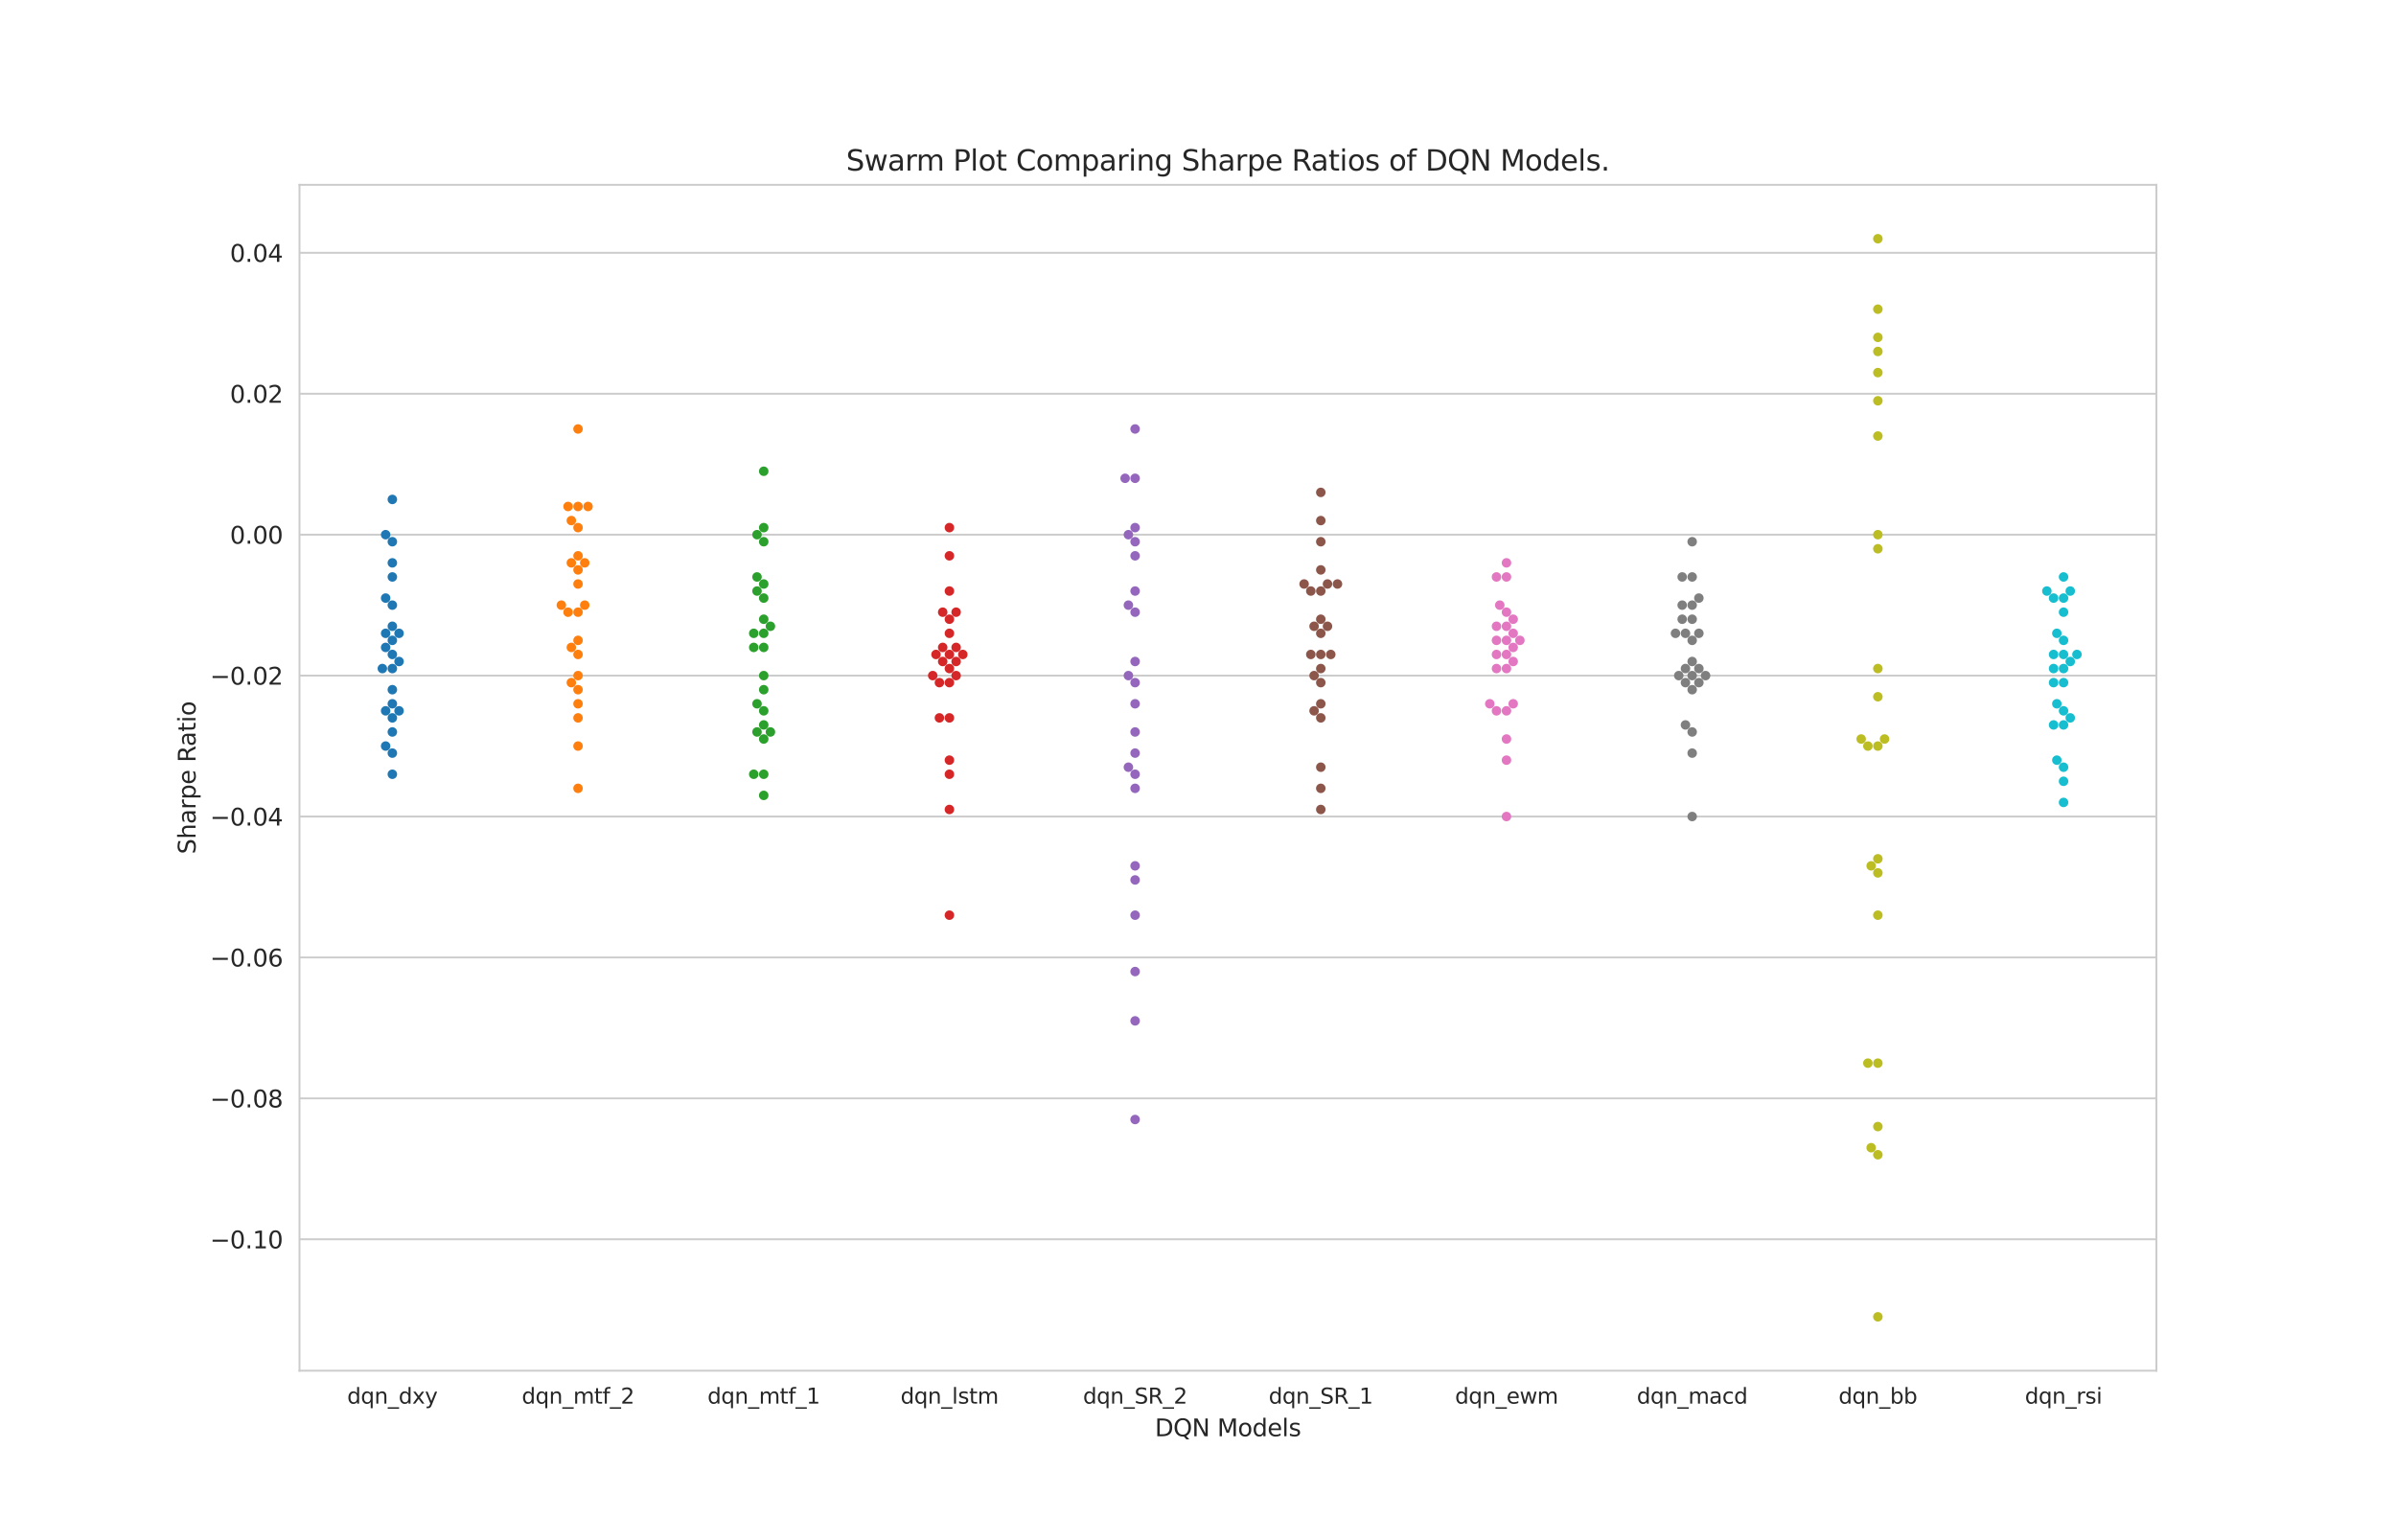 <?xml version="1.0" encoding="utf-8" standalone="no"?>
<!DOCTYPE svg PUBLIC "-//W3C//DTD SVG 1.1//EN"
  "http://www.w3.org/Graphics/SVG/1.1/DTD/svg11.dtd">
<svg xmlns:xlink="http://www.w3.org/1999/xlink" width="1008pt" height="648pt" viewBox="0 0 1008 648" xmlns="http://www.w3.org/2000/svg" version="1.1">
 <defs>
  <style type="text/css">*{stroke-linejoin: round; stroke-linecap: butt}</style>
 </defs>
 <g id="figure_1">
  <g id="patch_1">
   <path d="M 0 648 
L 1008 648 
L 1008 0 
L 0 0 
z
" style="fill: #ffffff"/>
  </g>
  <g id="axes_1">
   <g id="patch_2">
    <path d="M 126 576.72 
L 907.2 576.72 
L 907.2 77.76 
L 126 77.76 
z
" style="fill: #ffffff"/>
   </g>
   <g id="matplotlib.axis_1">
    <g id="xtick_1">
     <g id="text_1">
      <!-- dqn_dxy -->
      <g style="fill: #262626" transform="translate(146.061 590.559) scale(0.09 -0.09)">
       <defs>
        <path id="DejaVuSans-64" d="M 2906 2969 
L 2906 4863 
L 3481 4863 
L 3481 0 
L 2906 0 
L 2906 525 
Q 2725 213 2448 61 
Q 2172 -91 1784 -91 
Q 1150 -91 751 415 
Q 353 922 353 1747 
Q 353 2572 751 3078 
Q 1150 3584 1784 3584 
Q 2172 3584 2448 3432 
Q 2725 3281 2906 2969 
z
M 947 1747 
Q 947 1113 1208 752 
Q 1469 391 1925 391 
Q 2381 391 2643 752 
Q 2906 1113 2906 1747 
Q 2906 2381 2643 2742 
Q 2381 3103 1925 3103 
Q 1469 3103 1208 2742 
Q 947 2381 947 1747 
z
" transform="scale(0.016)"/>
        <path id="DejaVuSans-71" d="M 947 1747 
Q 947 1113 1208 752 
Q 1469 391 1925 391 
Q 2381 391 2643 752 
Q 2906 1113 2906 1747 
Q 2906 2381 2643 2742 
Q 2381 3103 1925 3103 
Q 1469 3103 1208 2742 
Q 947 2381 947 1747 
z
M 2906 525 
Q 2725 213 2448 61 
Q 2172 -91 1784 -91 
Q 1150 -91 751 415 
Q 353 922 353 1747 
Q 353 2572 751 3078 
Q 1150 3584 1784 3584 
Q 2172 3584 2448 3432 
Q 2725 3281 2906 2969 
L 2906 3500 
L 3481 3500 
L 3481 -1331 
L 2906 -1331 
L 2906 525 
z
" transform="scale(0.016)"/>
        <path id="DejaVuSans-6e" d="M 3513 2113 
L 3513 0 
L 2938 0 
L 2938 2094 
Q 2938 2591 2744 2837 
Q 2550 3084 2163 3084 
Q 1697 3084 1428 2787 
Q 1159 2491 1159 1978 
L 1159 0 
L 581 0 
L 581 3500 
L 1159 3500 
L 1159 2956 
Q 1366 3272 1645 3428 
Q 1925 3584 2291 3584 
Q 2894 3584 3203 3211 
Q 3513 2838 3513 2113 
z
" transform="scale(0.016)"/>
        <path id="DejaVuSans-5f" d="M 3263 -1063 
L 3263 -1509 
L -63 -1509 
L -63 -1063 
L 3263 -1063 
z
" transform="scale(0.016)"/>
        <path id="DejaVuSans-78" d="M 3513 3500 
L 2247 1797 
L 3578 0 
L 2900 0 
L 1881 1375 
L 863 0 
L 184 0 
L 1544 1831 
L 300 3500 
L 978 3500 
L 1906 2253 
L 2834 3500 
L 3513 3500 
z
" transform="scale(0.016)"/>
        <path id="DejaVuSans-79" d="M 2059 -325 
Q 1816 -950 1584 -1140 
Q 1353 -1331 966 -1331 
L 506 -1331 
L 506 -850 
L 844 -850 
Q 1081 -850 1212 -737 
Q 1344 -625 1503 -206 
L 1606 56 
L 191 3500 
L 800 3500 
L 1894 763 
L 2988 3500 
L 3597 3500 
L 2059 -325 
z
" transform="scale(0.016)"/>
       </defs>
       <use xlink:href="#DejaVuSans-64"/>
       <use xlink:href="#DejaVuSans-71" x="63.477"/>
       <use xlink:href="#DejaVuSans-6e" x="126.953"/>
       <use xlink:href="#DejaVuSans-5f" x="190.332"/>
       <use xlink:href="#DejaVuSans-64" x="240.332"/>
       <use xlink:href="#DejaVuSans-78" x="303.809"/>
       <use xlink:href="#DejaVuSans-79" x="362.988"/>
      </g>
     </g>
    </g>
    <g id="xtick_2">
     <g id="text_2">
      <!-- dqn_mtf_2 -->
      <g style="fill: #262626" transform="translate(219.52 590.559) scale(0.09 -0.09)">
       <defs>
        <path id="DejaVuSans-6d" d="M 3328 2828 
Q 3544 3216 3844 3400 
Q 4144 3584 4550 3584 
Q 5097 3584 5394 3201 
Q 5691 2819 5691 2113 
L 5691 0 
L 5113 0 
L 5113 2094 
Q 5113 2597 4934 2840 
Q 4756 3084 4391 3084 
Q 3944 3084 3684 2787 
Q 3425 2491 3425 1978 
L 3425 0 
L 2847 0 
L 2847 2094 
Q 2847 2600 2669 2842 
Q 2491 3084 2119 3084 
Q 1678 3084 1418 2786 
Q 1159 2488 1159 1978 
L 1159 0 
L 581 0 
L 581 3500 
L 1159 3500 
L 1159 2956 
Q 1356 3278 1631 3431 
Q 1906 3584 2284 3584 
Q 2666 3584 2933 3390 
Q 3200 3197 3328 2828 
z
" transform="scale(0.016)"/>
        <path id="DejaVuSans-74" d="M 1172 4494 
L 1172 3500 
L 2356 3500 
L 2356 3053 
L 1172 3053 
L 1172 1153 
Q 1172 725 1289 603 
Q 1406 481 1766 481 
L 2356 481 
L 2356 0 
L 1766 0 
Q 1100 0 847 248 
Q 594 497 594 1153 
L 594 3053 
L 172 3053 
L 172 3500 
L 594 3500 
L 594 4494 
L 1172 4494 
z
" transform="scale(0.016)"/>
        <path id="DejaVuSans-66" d="M 2375 4863 
L 2375 4384 
L 1825 4384 
Q 1516 4384 1395 4259 
Q 1275 4134 1275 3809 
L 1275 3500 
L 2222 3500 
L 2222 3053 
L 1275 3053 
L 1275 0 
L 697 0 
L 697 3053 
L 147 3053 
L 147 3500 
L 697 3500 
L 697 3744 
Q 697 4328 969 4595 
Q 1241 4863 1831 4863 
L 2375 4863 
z
" transform="scale(0.016)"/>
        <path id="DejaVuSans-32" d="M 1228 531 
L 3431 531 
L 3431 0 
L 469 0 
L 469 531 
Q 828 903 1448 1529 
Q 2069 2156 2228 2338 
Q 2531 2678 2651 2914 
Q 2772 3150 2772 3378 
Q 2772 3750 2511 3984 
Q 2250 4219 1831 4219 
Q 1534 4219 1204 4116 
Q 875 4013 500 3803 
L 500 4441 
Q 881 4594 1212 4672 
Q 1544 4750 1819 4750 
Q 2544 4750 2975 4387 
Q 3406 4025 3406 3419 
Q 3406 3131 3298 2873 
Q 3191 2616 2906 2266 
Q 2828 2175 2409 1742 
Q 1991 1309 1228 531 
z
" transform="scale(0.016)"/>
       </defs>
       <use xlink:href="#DejaVuSans-64"/>
       <use xlink:href="#DejaVuSans-71" x="63.477"/>
       <use xlink:href="#DejaVuSans-6e" x="126.953"/>
       <use xlink:href="#DejaVuSans-5f" x="190.332"/>
       <use xlink:href="#DejaVuSans-6d" x="240.332"/>
       <use xlink:href="#DejaVuSans-74" x="337.744"/>
       <use xlink:href="#DejaVuSans-66" x="376.953"/>
       <use xlink:href="#DejaVuSans-5f" x="412.158"/>
       <use xlink:href="#DejaVuSans-32" x="462.158"/>
      </g>
     </g>
    </g>
    <g id="xtick_3">
     <g id="text_3">
      <!-- dqn_mtf_1 -->
      <g style="fill: #262626" transform="translate(297.64 590.559) scale(0.09 -0.09)">
       <defs>
        <path id="DejaVuSans-31" d="M 794 531 
L 1825 531 
L 1825 4091 
L 703 3866 
L 703 4441 
L 1819 4666 
L 2450 4666 
L 2450 531 
L 3481 531 
L 3481 0 
L 794 0 
L 794 531 
z
" transform="scale(0.016)"/>
       </defs>
       <use xlink:href="#DejaVuSans-64"/>
       <use xlink:href="#DejaVuSans-71" x="63.477"/>
       <use xlink:href="#DejaVuSans-6e" x="126.953"/>
       <use xlink:href="#DejaVuSans-5f" x="190.332"/>
       <use xlink:href="#DejaVuSans-6d" x="240.332"/>
       <use xlink:href="#DejaVuSans-74" x="337.744"/>
       <use xlink:href="#DejaVuSans-66" x="376.953"/>
       <use xlink:href="#DejaVuSans-5f" x="412.158"/>
       <use xlink:href="#DejaVuSans-31" x="462.158"/>
      </g>
     </g>
    </g>
    <g id="xtick_4">
     <g id="text_4">
      <!-- dqn_lstm -->
      <g style="fill: #262626" transform="translate(378.863 590.559) scale(0.09 -0.09)">
       <defs>
        <path id="DejaVuSans-6c" d="M 603 4863 
L 1178 4863 
L 1178 0 
L 603 0 
L 603 4863 
z
" transform="scale(0.016)"/>
        <path id="DejaVuSans-73" d="M 2834 3397 
L 2834 2853 
Q 2591 2978 2328 3040 
Q 2066 3103 1784 3103 
Q 1356 3103 1142 2972 
Q 928 2841 928 2578 
Q 928 2378 1081 2264 
Q 1234 2150 1697 2047 
L 1894 2003 
Q 2506 1872 2764 1633 
Q 3022 1394 3022 966 
Q 3022 478 2636 193 
Q 2250 -91 1575 -91 
Q 1294 -91 989 -36 
Q 684 19 347 128 
L 347 722 
Q 666 556 975 473 
Q 1284 391 1588 391 
Q 1994 391 2212 530 
Q 2431 669 2431 922 
Q 2431 1156 2273 1281 
Q 2116 1406 1581 1522 
L 1381 1569 
Q 847 1681 609 1914 
Q 372 2147 372 2553 
Q 372 3047 722 3315 
Q 1072 3584 1716 3584 
Q 2034 3584 2315 3537 
Q 2597 3491 2834 3397 
z
" transform="scale(0.016)"/>
       </defs>
       <use xlink:href="#DejaVuSans-64"/>
       <use xlink:href="#DejaVuSans-71" x="63.477"/>
       <use xlink:href="#DejaVuSans-6e" x="126.953"/>
       <use xlink:href="#DejaVuSans-5f" x="190.332"/>
       <use xlink:href="#DejaVuSans-6c" x="240.332"/>
       <use xlink:href="#DejaVuSans-73" x="268.115"/>
       <use xlink:href="#DejaVuSans-74" x="320.215"/>
       <use xlink:href="#DejaVuSans-6d" x="359.424"/>
      </g>
     </g>
    </g>
    <g id="xtick_5">
     <g id="text_5">
      <!-- dqn_SR_2 -->
      <g style="fill: #262626" transform="translate(455.628 590.559) scale(0.09 -0.09)">
       <defs>
        <path id="DejaVuSans-53" d="M 3425 4513 
L 3425 3897 
Q 3066 4069 2747 4153 
Q 2428 4238 2131 4238 
Q 1616 4238 1336 4038 
Q 1056 3838 1056 3469 
Q 1056 3159 1242 3001 
Q 1428 2844 1947 2747 
L 2328 2669 
Q 3034 2534 3370 2195 
Q 3706 1856 3706 1288 
Q 3706 609 3251 259 
Q 2797 -91 1919 -91 
Q 1588 -91 1214 -16 
Q 841 59 441 206 
L 441 856 
Q 825 641 1194 531 
Q 1563 422 1919 422 
Q 2459 422 2753 634 
Q 3047 847 3047 1241 
Q 3047 1584 2836 1778 
Q 2625 1972 2144 2069 
L 1759 2144 
Q 1053 2284 737 2584 
Q 422 2884 422 3419 
Q 422 4038 858 4394 
Q 1294 4750 2059 4750 
Q 2388 4750 2728 4690 
Q 3069 4631 3425 4513 
z
" transform="scale(0.016)"/>
        <path id="DejaVuSans-52" d="M 2841 2188 
Q 3044 2119 3236 1894 
Q 3428 1669 3622 1275 
L 4263 0 
L 3584 0 
L 2988 1197 
Q 2756 1666 2539 1819 
Q 2322 1972 1947 1972 
L 1259 1972 
L 1259 0 
L 628 0 
L 628 4666 
L 2053 4666 
Q 2853 4666 3247 4331 
Q 3641 3997 3641 3322 
Q 3641 2881 3436 2590 
Q 3231 2300 2841 2188 
z
M 1259 4147 
L 1259 2491 
L 2053 2491 
Q 2509 2491 2742 2702 
Q 2975 2913 2975 3322 
Q 2975 3731 2742 3939 
Q 2509 4147 2053 4147 
L 1259 4147 
z
" transform="scale(0.016)"/>
       </defs>
       <use xlink:href="#DejaVuSans-64"/>
       <use xlink:href="#DejaVuSans-71" x="63.477"/>
       <use xlink:href="#DejaVuSans-6e" x="126.953"/>
       <use xlink:href="#DejaVuSans-5f" x="190.332"/>
       <use xlink:href="#DejaVuSans-53" x="240.332"/>
       <use xlink:href="#DejaVuSans-52" x="303.809"/>
       <use xlink:href="#DejaVuSans-5f" x="373.291"/>
       <use xlink:href="#DejaVuSans-32" x="423.291"/>
      </g>
     </g>
    </g>
    <g id="xtick_6">
     <g id="text_6">
      <!-- dqn_SR_1 -->
      <g style="fill: #262626" transform="translate(533.748 590.559) scale(0.09 -0.09)">
       <use xlink:href="#DejaVuSans-64"/>
       <use xlink:href="#DejaVuSans-71" x="63.477"/>
       <use xlink:href="#DejaVuSans-6e" x="126.953"/>
       <use xlink:href="#DejaVuSans-5f" x="190.332"/>
       <use xlink:href="#DejaVuSans-53" x="240.332"/>
       <use xlink:href="#DejaVuSans-52" x="303.809"/>
       <use xlink:href="#DejaVuSans-5f" x="373.291"/>
       <use xlink:href="#DejaVuSans-31" x="423.291"/>
      </g>
     </g>
    </g>
    <g id="xtick_7">
     <g id="text_7">
      <!-- dqn_ewm -->
      <g style="fill: #262626" transform="translate(612.132 590.559) scale(0.09 -0.09)">
       <defs>
        <path id="DejaVuSans-65" d="M 3597 1894 
L 3597 1613 
L 953 1613 
Q 991 1019 1311 708 
Q 1631 397 2203 397 
Q 2534 397 2845 478 
Q 3156 559 3463 722 
L 3463 178 
Q 3153 47 2828 -22 
Q 2503 -91 2169 -91 
Q 1331 -91 842 396 
Q 353 884 353 1716 
Q 353 2575 817 3079 
Q 1281 3584 2069 3584 
Q 2775 3584 3186 3129 
Q 3597 2675 3597 1894 
z
M 3022 2063 
Q 3016 2534 2758 2815 
Q 2500 3097 2075 3097 
Q 1594 3097 1305 2825 
Q 1016 2553 972 2059 
L 3022 2063 
z
" transform="scale(0.016)"/>
        <path id="DejaVuSans-77" d="M 269 3500 
L 844 3500 
L 1563 769 
L 2278 3500 
L 2956 3500 
L 3675 769 
L 4391 3500 
L 4966 3500 
L 4050 0 
L 3372 0 
L 2619 2869 
L 1863 0 
L 1184 0 
L 269 3500 
z
" transform="scale(0.016)"/>
       </defs>
       <use xlink:href="#DejaVuSans-64"/>
       <use xlink:href="#DejaVuSans-71" x="63.477"/>
       <use xlink:href="#DejaVuSans-6e" x="126.953"/>
       <use xlink:href="#DejaVuSans-5f" x="190.332"/>
       <use xlink:href="#DejaVuSans-65" x="240.332"/>
       <use xlink:href="#DejaVuSans-77" x="301.855"/>
       <use xlink:href="#DejaVuSans-6d" x="383.643"/>
      </g>
     </g>
    </g>
    <g id="xtick_8">
     <g id="text_8">
      <!-- dqn_macd -->
      <g style="fill: #262626" transform="translate(688.612 590.559) scale(0.09 -0.09)">
       <defs>
        <path id="DejaVuSans-61" d="M 2194 1759 
Q 1497 1759 1228 1600 
Q 959 1441 959 1056 
Q 959 750 1161 570 
Q 1363 391 1709 391 
Q 2188 391 2477 730 
Q 2766 1069 2766 1631 
L 2766 1759 
L 2194 1759 
z
M 3341 1997 
L 3341 0 
L 2766 0 
L 2766 531 
Q 2569 213 2275 61 
Q 1981 -91 1556 -91 
Q 1019 -91 701 211 
Q 384 513 384 1019 
Q 384 1609 779 1909 
Q 1175 2209 1959 2209 
L 2766 2209 
L 2766 2266 
Q 2766 2663 2505 2880 
Q 2244 3097 1772 3097 
Q 1472 3097 1187 3025 
Q 903 2953 641 2809 
L 641 3341 
Q 956 3463 1253 3523 
Q 1550 3584 1831 3584 
Q 2591 3584 2966 3190 
Q 3341 2797 3341 1997 
z
" transform="scale(0.016)"/>
        <path id="DejaVuSans-63" d="M 3122 3366 
L 3122 2828 
Q 2878 2963 2633 3030 
Q 2388 3097 2138 3097 
Q 1578 3097 1268 2742 
Q 959 2388 959 1747 
Q 959 1106 1268 751 
Q 1578 397 2138 397 
Q 2388 397 2633 464 
Q 2878 531 3122 666 
L 3122 134 
Q 2881 22 2623 -34 
Q 2366 -91 2075 -91 
Q 1284 -91 818 406 
Q 353 903 353 1747 
Q 353 2603 823 3093 
Q 1294 3584 2113 3584 
Q 2378 3584 2631 3529 
Q 2884 3475 3122 3366 
z
" transform="scale(0.016)"/>
       </defs>
       <use xlink:href="#DejaVuSans-64"/>
       <use xlink:href="#DejaVuSans-71" x="63.477"/>
       <use xlink:href="#DejaVuSans-6e" x="126.953"/>
       <use xlink:href="#DejaVuSans-5f" x="190.332"/>
       <use xlink:href="#DejaVuSans-6d" x="240.332"/>
       <use xlink:href="#DejaVuSans-61" x="337.744"/>
       <use xlink:href="#DejaVuSans-63" x="399.023"/>
       <use xlink:href="#DejaVuSans-64" x="454.004"/>
      </g>
     </g>
    </g>
    <g id="xtick_9">
     <g id="text_9">
      <!-- dqn_bb -->
      <g style="fill: #262626" transform="translate(773.491 590.559) scale(0.09 -0.09)">
       <defs>
        <path id="DejaVuSans-62" d="M 3116 1747 
Q 3116 2381 2855 2742 
Q 2594 3103 2138 3103 
Q 1681 3103 1420 2742 
Q 1159 2381 1159 1747 
Q 1159 1113 1420 752 
Q 1681 391 2138 391 
Q 2594 391 2855 752 
Q 3116 1113 3116 1747 
z
M 1159 2969 
Q 1341 3281 1617 3432 
Q 1894 3584 2278 3584 
Q 2916 3584 3314 3078 
Q 3713 2572 3713 1747 
Q 3713 922 3314 415 
Q 2916 -91 2278 -91 
Q 1894 -91 1617 61 
Q 1341 213 1159 525 
L 1159 0 
L 581 0 
L 581 4863 
L 1159 4863 
L 1159 2969 
z
" transform="scale(0.016)"/>
       </defs>
       <use xlink:href="#DejaVuSans-64"/>
       <use xlink:href="#DejaVuSans-71" x="63.477"/>
       <use xlink:href="#DejaVuSans-6e" x="126.953"/>
       <use xlink:href="#DejaVuSans-5f" x="190.332"/>
       <use xlink:href="#DejaVuSans-62" x="240.332"/>
       <use xlink:href="#DejaVuSans-62" x="303.809"/>
      </g>
     </g>
    </g>
    <g id="xtick_10">
     <g id="text_10">
      <!-- dqn_rsi -->
      <g style="fill: #262626" transform="translate(851.88 590.559) scale(0.09 -0.09)">
       <defs>
        <path id="DejaVuSans-72" d="M 2631 2963 
Q 2534 3019 2420 3045 
Q 2306 3072 2169 3072 
Q 1681 3072 1420 2755 
Q 1159 2438 1159 1844 
L 1159 0 
L 581 0 
L 581 3500 
L 1159 3500 
L 1159 2956 
Q 1341 3275 1631 3429 
Q 1922 3584 2338 3584 
Q 2397 3584 2469 3576 
Q 2541 3569 2628 3553 
L 2631 2963 
z
" transform="scale(0.016)"/>
        <path id="DejaVuSans-69" d="M 603 3500 
L 1178 3500 
L 1178 0 
L 603 0 
L 603 3500 
z
M 603 4863 
L 1178 4863 
L 1178 4134 
L 603 4134 
L 603 4863 
z
" transform="scale(0.016)"/>
       </defs>
       <use xlink:href="#DejaVuSans-64"/>
       <use xlink:href="#DejaVuSans-71" x="63.477"/>
       <use xlink:href="#DejaVuSans-6e" x="126.953"/>
       <use xlink:href="#DejaVuSans-5f" x="190.332"/>
       <use xlink:href="#DejaVuSans-72" x="240.332"/>
       <use xlink:href="#DejaVuSans-73" x="281.445"/>
       <use xlink:href="#DejaVuSans-69" x="333.545"/>
      </g>
     </g>
    </g>
    <g id="text_11">
     <!-- DQN Models -->
     <g style="fill: #262626" transform="translate(485.866 604.279) scale(0.1 -0.1)">
      <defs>
       <path id="DejaVuSans-44" d="M 1259 4147 
L 1259 519 
L 2022 519 
Q 2988 519 3436 956 
Q 3884 1394 3884 2338 
Q 3884 3275 3436 3711 
Q 2988 4147 2022 4147 
L 1259 4147 
z
M 628 4666 
L 1925 4666 
Q 3281 4666 3915 4102 
Q 4550 3538 4550 2338 
Q 4550 1131 3912 565 
Q 3275 0 1925 0 
L 628 0 
L 628 4666 
z
" transform="scale(0.016)"/>
       <path id="DejaVuSans-51" d="M 2522 4238 
Q 1834 4238 1429 3725 
Q 1025 3213 1025 2328 
Q 1025 1447 1429 934 
Q 1834 422 2522 422 
Q 3209 422 3611 934 
Q 4013 1447 4013 2328 
Q 4013 3213 3611 3725 
Q 3209 4238 2522 4238 
z
M 3406 84 
L 4238 -825 
L 3475 -825 
L 2784 -78 
Q 2681 -84 2626 -87 
Q 2572 -91 2522 -91 
Q 1538 -91 948 567 
Q 359 1225 359 2328 
Q 359 3434 948 4092 
Q 1538 4750 2522 4750 
Q 3503 4750 4090 4092 
Q 4678 3434 4678 2328 
Q 4678 1516 4351 937 
Q 4025 359 3406 84 
z
" transform="scale(0.016)"/>
       <path id="DejaVuSans-4e" d="M 628 4666 
L 1478 4666 
L 3547 763 
L 3547 4666 
L 4159 4666 
L 4159 0 
L 3309 0 
L 1241 3903 
L 1241 0 
L 628 0 
L 628 4666 
z
" transform="scale(0.016)"/>
       <path id="DejaVuSans-20" transform="scale(0.016)"/>
       <path id="DejaVuSans-4d" d="M 628 4666 
L 1569 4666 
L 2759 1491 
L 3956 4666 
L 4897 4666 
L 4897 0 
L 4281 0 
L 4281 4097 
L 3078 897 
L 2444 897 
L 1241 4097 
L 1241 0 
L 628 0 
L 628 4666 
z
" transform="scale(0.016)"/>
       <path id="DejaVuSans-6f" d="M 1959 3097 
Q 1497 3097 1228 2736 
Q 959 2375 959 1747 
Q 959 1119 1226 758 
Q 1494 397 1959 397 
Q 2419 397 2687 759 
Q 2956 1122 2956 1747 
Q 2956 2369 2687 2733 
Q 2419 3097 1959 3097 
z
M 1959 3584 
Q 2709 3584 3137 3096 
Q 3566 2609 3566 1747 
Q 3566 888 3137 398 
Q 2709 -91 1959 -91 
Q 1206 -91 779 398 
Q 353 888 353 1747 
Q 353 2609 779 3096 
Q 1206 3584 1959 3584 
z
" transform="scale(0.016)"/>
      </defs>
      <use xlink:href="#DejaVuSans-44"/>
      <use xlink:href="#DejaVuSans-51" x="77.002"/>
      <use xlink:href="#DejaVuSans-4e" x="155.713"/>
      <use xlink:href="#DejaVuSans-20" x="230.518"/>
      <use xlink:href="#DejaVuSans-4d" x="262.305"/>
      <use xlink:href="#DejaVuSans-6f" x="348.584"/>
      <use xlink:href="#DejaVuSans-64" x="409.766"/>
      <use xlink:href="#DejaVuSans-65" x="473.242"/>
      <use xlink:href="#DejaVuSans-6c" x="534.766"/>
      <use xlink:href="#DejaVuSans-73" x="562.549"/>
     </g>
    </g>
   </g>
   <g id="matplotlib.axis_2">
    <g id="ytick_1">
     <g id="line2d_1">
      <path d="M 126 521.428 
L 907.2 521.428 
" clip-path="url(#p5fa758607a)" style="fill: none; stroke: #cccccc; stroke-width: 0.8; stroke-linecap: round"/>
     </g>
     <g id="text_12">
      <!-- −0.10 -->
      <g style="fill: #262626" transform="translate(88.355 525.227) scale(0.1 -0.1)">
       <defs>
        <path id="DejaVuSans-2212" d="M 678 2272 
L 4684 2272 
L 4684 1741 
L 678 1741 
L 678 2272 
z
" transform="scale(0.016)"/>
        <path id="DejaVuSans-30" d="M 2034 4250 
Q 1547 4250 1301 3770 
Q 1056 3291 1056 2328 
Q 1056 1369 1301 889 
Q 1547 409 2034 409 
Q 2525 409 2770 889 
Q 3016 1369 3016 2328 
Q 3016 3291 2770 3770 
Q 2525 4250 2034 4250 
z
M 2034 4750 
Q 2819 4750 3233 4129 
Q 3647 3509 3647 2328 
Q 3647 1150 3233 529 
Q 2819 -91 2034 -91 
Q 1250 -91 836 529 
Q 422 1150 422 2328 
Q 422 3509 836 4129 
Q 1250 4750 2034 4750 
z
" transform="scale(0.016)"/>
        <path id="DejaVuSans-2e" d="M 684 794 
L 1344 794 
L 1344 0 
L 684 0 
L 684 794 
z
" transform="scale(0.016)"/>
       </defs>
       <use xlink:href="#DejaVuSans-2212"/>
       <use xlink:href="#DejaVuSans-30" x="83.789"/>
       <use xlink:href="#DejaVuSans-2e" x="147.412"/>
       <use xlink:href="#DejaVuSans-31" x="179.199"/>
       <use xlink:href="#DejaVuSans-30" x="242.822"/>
      </g>
     </g>
    </g>
    <g id="ytick_2">
     <g id="line2d_2">
      <path d="M 126 462.134 
L 907.2 462.134 
" clip-path="url(#p5fa758607a)" style="fill: none; stroke: #cccccc; stroke-width: 0.8; stroke-linecap: round"/>
     </g>
     <g id="text_13">
      <!-- −0.08 -->
      <g style="fill: #262626" transform="translate(88.355 465.933) scale(0.1 -0.1)">
       <defs>
        <path id="DejaVuSans-38" d="M 2034 2216 
Q 1584 2216 1326 1975 
Q 1069 1734 1069 1313 
Q 1069 891 1326 650 
Q 1584 409 2034 409 
Q 2484 409 2743 651 
Q 3003 894 3003 1313 
Q 3003 1734 2745 1975 
Q 2488 2216 2034 2216 
z
M 1403 2484 
Q 997 2584 770 2862 
Q 544 3141 544 3541 
Q 544 4100 942 4425 
Q 1341 4750 2034 4750 
Q 2731 4750 3128 4425 
Q 3525 4100 3525 3541 
Q 3525 3141 3298 2862 
Q 3072 2584 2669 2484 
Q 3125 2378 3379 2068 
Q 3634 1759 3634 1313 
Q 3634 634 3220 271 
Q 2806 -91 2034 -91 
Q 1263 -91 848 271 
Q 434 634 434 1313 
Q 434 1759 690 2068 
Q 947 2378 1403 2484 
z
M 1172 3481 
Q 1172 3119 1398 2916 
Q 1625 2713 2034 2713 
Q 2441 2713 2670 2916 
Q 2900 3119 2900 3481 
Q 2900 3844 2670 4047 
Q 2441 4250 2034 4250 
Q 1625 4250 1398 4047 
Q 1172 3844 1172 3481 
z
" transform="scale(0.016)"/>
       </defs>
       <use xlink:href="#DejaVuSans-2212"/>
       <use xlink:href="#DejaVuSans-30" x="83.789"/>
       <use xlink:href="#DejaVuSans-2e" x="147.412"/>
       <use xlink:href="#DejaVuSans-30" x="179.199"/>
       <use xlink:href="#DejaVuSans-38" x="242.822"/>
      </g>
     </g>
    </g>
    <g id="ytick_3">
     <g id="line2d_3">
      <path d="M 126 402.84 
L 907.2 402.84 
" clip-path="url(#p5fa758607a)" style="fill: none; stroke: #cccccc; stroke-width: 0.8; stroke-linecap: round"/>
     </g>
     <g id="text_14">
      <!-- −0.06 -->
      <g style="fill: #262626" transform="translate(88.355 406.639) scale(0.1 -0.1)">
       <defs>
        <path id="DejaVuSans-36" d="M 2113 2584 
Q 1688 2584 1439 2293 
Q 1191 2003 1191 1497 
Q 1191 994 1439 701 
Q 1688 409 2113 409 
Q 2538 409 2786 701 
Q 3034 994 3034 1497 
Q 3034 2003 2786 2293 
Q 2538 2584 2113 2584 
z
M 3366 4563 
L 3366 3988 
Q 3128 4100 2886 4159 
Q 2644 4219 2406 4219 
Q 1781 4219 1451 3797 
Q 1122 3375 1075 2522 
Q 1259 2794 1537 2939 
Q 1816 3084 2150 3084 
Q 2853 3084 3261 2657 
Q 3669 2231 3669 1497 
Q 3669 778 3244 343 
Q 2819 -91 2113 -91 
Q 1303 -91 875 529 
Q 447 1150 447 2328 
Q 447 3434 972 4092 
Q 1497 4750 2381 4750 
Q 2619 4750 2861 4703 
Q 3103 4656 3366 4563 
z
" transform="scale(0.016)"/>
       </defs>
       <use xlink:href="#DejaVuSans-2212"/>
       <use xlink:href="#DejaVuSans-30" x="83.789"/>
       <use xlink:href="#DejaVuSans-2e" x="147.412"/>
       <use xlink:href="#DejaVuSans-30" x="179.199"/>
       <use xlink:href="#DejaVuSans-36" x="242.822"/>
      </g>
     </g>
    </g>
    <g id="ytick_4">
     <g id="line2d_4">
      <path d="M 126 343.546 
L 907.2 343.546 
" clip-path="url(#p5fa758607a)" style="fill: none; stroke: #cccccc; stroke-width: 0.8; stroke-linecap: round"/>
     </g>
     <g id="text_15">
      <!-- −0.04 -->
      <g style="fill: #262626" transform="translate(88.355 347.345) scale(0.1 -0.1)">
       <defs>
        <path id="DejaVuSans-34" d="M 2419 4116 
L 825 1625 
L 2419 1625 
L 2419 4116 
z
M 2253 4666 
L 3047 4666 
L 3047 1625 
L 3713 1625 
L 3713 1100 
L 3047 1100 
L 3047 0 
L 2419 0 
L 2419 1100 
L 313 1100 
L 313 1709 
L 2253 4666 
z
" transform="scale(0.016)"/>
       </defs>
       <use xlink:href="#DejaVuSans-2212"/>
       <use xlink:href="#DejaVuSans-30" x="83.789"/>
       <use xlink:href="#DejaVuSans-2e" x="147.412"/>
       <use xlink:href="#DejaVuSans-30" x="179.199"/>
       <use xlink:href="#DejaVuSans-34" x="242.822"/>
      </g>
     </g>
    </g>
    <g id="ytick_5">
     <g id="line2d_5">
      <path d="M 126 284.252 
L 907.2 284.252 
" clip-path="url(#p5fa758607a)" style="fill: none; stroke: #cccccc; stroke-width: 0.8; stroke-linecap: round"/>
     </g>
     <g id="text_16">
      <!-- −0.02 -->
      <g style="fill: #262626" transform="translate(88.355 288.051) scale(0.1 -0.1)">
       <use xlink:href="#DejaVuSans-2212"/>
       <use xlink:href="#DejaVuSans-30" x="83.789"/>
       <use xlink:href="#DejaVuSans-2e" x="147.412"/>
       <use xlink:href="#DejaVuSans-30" x="179.199"/>
       <use xlink:href="#DejaVuSans-32" x="242.822"/>
      </g>
     </g>
    </g>
    <g id="ytick_6">
     <g id="line2d_6">
      <path d="M 126 224.958 
L 907.2 224.958 
" clip-path="url(#p5fa758607a)" style="fill: none; stroke: #cccccc; stroke-width: 0.8; stroke-linecap: round"/>
     </g>
     <g id="text_17">
      <!-- 0.00 -->
      <g style="fill: #262626" transform="translate(96.734 228.757) scale(0.1 -0.1)">
       <use xlink:href="#DejaVuSans-30"/>
       <use xlink:href="#DejaVuSans-2e" x="63.623"/>
       <use xlink:href="#DejaVuSans-30" x="95.41"/>
       <use xlink:href="#DejaVuSans-30" x="159.033"/>
      </g>
     </g>
    </g>
    <g id="ytick_7">
     <g id="line2d_7">
      <path d="M 126 165.664 
L 907.2 165.664 
" clip-path="url(#p5fa758607a)" style="fill: none; stroke: #cccccc; stroke-width: 0.8; stroke-linecap: round"/>
     </g>
     <g id="text_18">
      <!-- 0.02 -->
      <g style="fill: #262626" transform="translate(96.734 169.463) scale(0.1 -0.1)">
       <use xlink:href="#DejaVuSans-30"/>
       <use xlink:href="#DejaVuSans-2e" x="63.623"/>
       <use xlink:href="#DejaVuSans-30" x="95.41"/>
       <use xlink:href="#DejaVuSans-32" x="159.033"/>
      </g>
     </g>
    </g>
    <g id="ytick_8">
     <g id="line2d_8">
      <path d="M 126 106.369 
L 907.2 106.369 
" clip-path="url(#p5fa758607a)" style="fill: none; stroke: #cccccc; stroke-width: 0.8; stroke-linecap: round"/>
     </g>
     <g id="text_19">
      <!-- 0.04 -->
      <g style="fill: #262626" transform="translate(96.734 110.169) scale(0.1 -0.1)">
       <use xlink:href="#DejaVuSans-30"/>
       <use xlink:href="#DejaVuSans-2e" x="63.623"/>
       <use xlink:href="#DejaVuSans-30" x="95.41"/>
       <use xlink:href="#DejaVuSans-34" x="159.033"/>
      </g>
     </g>
    </g>
    <g id="text_20">
     <!-- Sharpe Ratio -->
     <g style="fill: #262626" transform="translate(82.275 359.377) rotate(-90) scale(0.1 -0.1)">
      <defs>
       <path id="DejaVuSans-68" d="M 3513 2113 
L 3513 0 
L 2938 0 
L 2938 2094 
Q 2938 2591 2744 2837 
Q 2550 3084 2163 3084 
Q 1697 3084 1428 2787 
Q 1159 2491 1159 1978 
L 1159 0 
L 581 0 
L 581 4863 
L 1159 4863 
L 1159 2956 
Q 1366 3272 1645 3428 
Q 1925 3584 2291 3584 
Q 2894 3584 3203 3211 
Q 3513 2838 3513 2113 
z
" transform="scale(0.016)"/>
       <path id="DejaVuSans-70" d="M 1159 525 
L 1159 -1331 
L 581 -1331 
L 581 3500 
L 1159 3500 
L 1159 2969 
Q 1341 3281 1617 3432 
Q 1894 3584 2278 3584 
Q 2916 3584 3314 3078 
Q 3713 2572 3713 1747 
Q 3713 922 3314 415 
Q 2916 -91 2278 -91 
Q 1894 -91 1617 61 
Q 1341 213 1159 525 
z
M 3116 1747 
Q 3116 2381 2855 2742 
Q 2594 3103 2138 3103 
Q 1681 3103 1420 2742 
Q 1159 2381 1159 1747 
Q 1159 1113 1420 752 
Q 1681 391 2138 391 
Q 2594 391 2855 752 
Q 3116 1113 3116 1747 
z
" transform="scale(0.016)"/>
      </defs>
      <use xlink:href="#DejaVuSans-53"/>
      <use xlink:href="#DejaVuSans-68" x="63.477"/>
      <use xlink:href="#DejaVuSans-61" x="126.855"/>
      <use xlink:href="#DejaVuSans-72" x="188.135"/>
      <use xlink:href="#DejaVuSans-70" x="229.248"/>
      <use xlink:href="#DejaVuSans-65" x="292.725"/>
      <use xlink:href="#DejaVuSans-20" x="354.248"/>
      <use xlink:href="#DejaVuSans-52" x="386.035"/>
      <use xlink:href="#DejaVuSans-61" x="453.268"/>
      <use xlink:href="#DejaVuSans-74" x="514.547"/>
      <use xlink:href="#DejaVuSans-69" x="553.756"/>
      <use xlink:href="#DejaVuSans-6f" x="581.539"/>
     </g>
    </g>
   </g>
   <g id="patch_3">
    <path d="M 126 576.72 
L 126 77.76 
" style="fill: none; stroke: #cccccc; stroke-width: 0.8; stroke-linejoin: miter; stroke-linecap: square"/>
   </g>
   <g id="patch_4">
    <path d="M 907.2 576.72 
L 907.2 77.76 
" style="fill: none; stroke: #cccccc; stroke-width: 0.8; stroke-linejoin: miter; stroke-linecap: square"/>
   </g>
   <g id="patch_5">
    <path d="M 126 576.72 
L 907.2 576.72 
" style="fill: none; stroke: #cccccc; stroke-width: 0.8; stroke-linejoin: miter; stroke-linecap: square"/>
   </g>
   <g id="patch_6">
    <path d="M 126 77.76 
L 907.2 77.76 
" style="fill: none; stroke: #cccccc; stroke-width: 0.8; stroke-linejoin: miter; stroke-linecap: square"/>
   </g>
   <g id="PathCollection_1">
    <defs>
     <path id="C0_0_8e7a495f3d" d="M 0 2 
C 0.53 2 1.039 1.789 1.414 1.414 
C 1.789 1.039 2 0.53 2 -0 
C 2 -0.53 1.789 -1.039 1.414 -1.414 
C 1.039 -1.789 0.53 -2 0 -2 
C -0.53 -2 -1.039 -1.789 -1.414 -1.414 
C -1.789 -1.039 -2 -0.53 -2 0 
C -2 0.53 -1.789 1.039 -1.414 1.414 
C -1.039 1.789 -0.53 2 0 2 
z
"/>
    </defs>
    <g clip-path="url(#p5fa758607a)">
     <use xlink:href="#C0_0_8e7a495f3d" x="162.24" y="224.958" style="fill: #1f77b4"/>
    </g>
    <g clip-path="url(#p5fa758607a)">
     <use xlink:href="#C0_0_8e7a495f3d" x="162.24" y="299.075" style="fill: #1f77b4"/>
    </g>
    <g clip-path="url(#p5fa758607a)">
     <use xlink:href="#C0_0_8e7a495f3d" x="165.06" y="302.04" style="fill: #1f77b4"/>
    </g>
    <g clip-path="url(#p5fa758607a)">
     <use xlink:href="#C0_0_8e7a495f3d" x="165.06" y="236.816" style="fill: #1f77b4"/>
    </g>
    <g clip-path="url(#p5fa758607a)">
     <use xlink:href="#C0_0_8e7a495f3d" x="162.24" y="251.64" style="fill: #1f77b4"/>
    </g>
    <g clip-path="url(#p5fa758607a)">
     <use xlink:href="#C0_0_8e7a495f3d" x="162.24" y="313.899" style="fill: #1f77b4"/>
    </g>
    <g clip-path="url(#p5fa758607a)">
     <use xlink:href="#C0_0_8e7a495f3d" x="167.88" y="278.322" style="fill: #1f77b4"/>
    </g>
    <g clip-path="url(#p5fa758607a)">
     <use xlink:href="#C0_0_8e7a495f3d" x="165.06" y="254.605" style="fill: #1f77b4"/>
    </g>
    <g clip-path="url(#p5fa758607a)">
     <use xlink:href="#C0_0_8e7a495f3d" x="165.06" y="290.181" style="fill: #1f77b4"/>
    </g>
    <g clip-path="url(#p5fa758607a)">
     <use xlink:href="#C0_0_8e7a495f3d" x="162.24" y="266.464" style="fill: #1f77b4"/>
    </g>
    <g clip-path="url(#p5fa758607a)">
     <use xlink:href="#C0_0_8e7a495f3d" x="165.06" y="296.111" style="fill: #1f77b4"/>
    </g>
    <g clip-path="url(#p5fa758607a)">
     <use xlink:href="#C0_0_8e7a495f3d" x="165.06" y="242.746" style="fill: #1f77b4"/>
    </g>
    <g clip-path="url(#p5fa758607a)">
     <use xlink:href="#C0_0_8e7a495f3d" x="162.24" y="272.393" style="fill: #1f77b4"/>
    </g>
    <g clip-path="url(#p5fa758607a)">
     <use xlink:href="#C0_0_8e7a495f3d" x="165.06" y="275.358" style="fill: #1f77b4"/>
    </g>
    <g clip-path="url(#p5fa758607a)">
     <use xlink:href="#C0_0_8e7a495f3d" x="165.06" y="210.134" style="fill: #1f77b4"/>
    </g>
    <g clip-path="url(#p5fa758607a)">
     <use xlink:href="#C0_0_8e7a495f3d" x="160.86" y="281.287" style="fill: #1f77b4"/>
    </g>
    <g clip-path="url(#p5fa758607a)">
     <use xlink:href="#C0_0_8e7a495f3d" x="165.06" y="325.758" style="fill: #1f77b4"/>
    </g>
    <g clip-path="url(#p5fa758607a)">
     <use xlink:href="#C0_0_8e7a495f3d" x="165.06" y="269.428" style="fill: #1f77b4"/>
    </g>
    <g clip-path="url(#p5fa758607a)">
     <use xlink:href="#C0_0_8e7a495f3d" x="165.06" y="263.499" style="fill: #1f77b4"/>
    </g>
    <g clip-path="url(#p5fa758607a)">
     <use xlink:href="#C0_0_8e7a495f3d" x="167.88" y="266.464" style="fill: #1f77b4"/>
    </g>
    <g clip-path="url(#p5fa758607a)">
     <use xlink:href="#C0_0_8e7a495f3d" x="165.06" y="316.864" style="fill: #1f77b4"/>
    </g>
    <g clip-path="url(#p5fa758607a)">
     <use xlink:href="#C0_0_8e7a495f3d" x="165.06" y="307.969" style="fill: #1f77b4"/>
    </g>
    <g clip-path="url(#p5fa758607a)">
     <use xlink:href="#C0_0_8e7a495f3d" x="167.88" y="299.075" style="fill: #1f77b4"/>
    </g>
    <g clip-path="url(#p5fa758607a)">
     <use xlink:href="#C0_0_8e7a495f3d" x="165.06" y="227.922" style="fill: #1f77b4"/>
    </g>
    <g clip-path="url(#p5fa758607a)">
     <use xlink:href="#C0_0_8e7a495f3d" x="165.06" y="281.287" style="fill: #1f77b4"/>
    </g>
   </g>
   <g id="PathCollection_2">
    <defs>
     <path id="C1_0_5199732ea4" d="M 0 2 
C 0.53 2 1.039 1.789 1.414 1.414 
C 1.789 1.039 2 0.53 2 -0 
C 2 -0.53 1.789 -1.039 1.414 -1.414 
C 1.039 -1.789 0.53 -2 0 -2 
C -0.53 -2 -1.039 -1.789 -1.414 -1.414 
C -1.789 -1.039 -2 -0.53 -2 0 
C -2 0.53 -1.789 1.039 -1.414 1.414 
C -1.039 1.789 -0.53 2 0 2 
z
"/>
    </defs>
    <g clip-path="url(#p5fa758607a)">
     <use xlink:href="#C1_0_5199732ea4" x="243.18" y="290.181" style="fill: #ff7f0e"/>
    </g>
    <g clip-path="url(#p5fa758607a)">
     <use xlink:href="#C1_0_5199732ea4" x="236.16" y="254.605" style="fill: #ff7f0e"/>
    </g>
    <g clip-path="url(#p5fa758607a)">
     <use xlink:href="#C1_0_5199732ea4" x="240.36" y="219.028" style="fill: #ff7f0e"/>
    </g>
    <g clip-path="url(#p5fa758607a)">
     <use xlink:href="#C1_0_5199732ea4" x="243.18" y="302.04" style="fill: #ff7f0e"/>
    </g>
    <g clip-path="url(#p5fa758607a)">
     <use xlink:href="#C1_0_5199732ea4" x="243.18" y="313.899" style="fill: #ff7f0e"/>
    </g>
    <g clip-path="url(#p5fa758607a)">
     <use xlink:href="#C1_0_5199732ea4" x="240.36" y="287.216" style="fill: #ff7f0e"/>
    </g>
    <g clip-path="url(#p5fa758607a)">
     <use xlink:href="#C1_0_5199732ea4" x="243.18" y="296.111" style="fill: #ff7f0e"/>
    </g>
    <g clip-path="url(#p5fa758607a)">
     <use xlink:href="#C1_0_5199732ea4" x="247.38" y="213.099" style="fill: #ff7f0e"/>
    </g>
    <g clip-path="url(#p5fa758607a)">
     <use xlink:href="#C1_0_5199732ea4" x="243.18" y="284.252" style="fill: #ff7f0e"/>
    </g>
    <g clip-path="url(#p5fa758607a)">
     <use xlink:href="#C1_0_5199732ea4" x="246" y="254.605" style="fill: #ff7f0e"/>
    </g>
    <g clip-path="url(#p5fa758607a)">
     <use xlink:href="#C1_0_5199732ea4" x="243.18" y="269.428" style="fill: #ff7f0e"/>
    </g>
    <g clip-path="url(#p5fa758607a)">
     <use xlink:href="#C1_0_5199732ea4" x="238.98" y="213.099" style="fill: #ff7f0e"/>
    </g>
    <g clip-path="url(#p5fa758607a)">
     <use xlink:href="#C1_0_5199732ea4" x="243.18" y="221.993" style="fill: #ff7f0e"/>
    </g>
    <g clip-path="url(#p5fa758607a)">
     <use xlink:href="#C1_0_5199732ea4" x="238.98" y="257.569" style="fill: #ff7f0e"/>
    </g>
    <g clip-path="url(#p5fa758607a)">
     <use xlink:href="#C1_0_5199732ea4" x="243.18" y="331.687" style="fill: #ff7f0e"/>
    </g>
    <g clip-path="url(#p5fa758607a)">
     <use xlink:href="#C1_0_5199732ea4" x="243.18" y="239.781" style="fill: #ff7f0e"/>
    </g>
    <g clip-path="url(#p5fa758607a)">
     <use xlink:href="#C1_0_5199732ea4" x="243.18" y="275.358" style="fill: #ff7f0e"/>
    </g>
    <g clip-path="url(#p5fa758607a)">
     <use xlink:href="#C1_0_5199732ea4" x="243.18" y="180.487" style="fill: #ff7f0e"/>
    </g>
    <g clip-path="url(#p5fa758607a)">
     <use xlink:href="#C1_0_5199732ea4" x="240.36" y="236.816" style="fill: #ff7f0e"/>
    </g>
    <g clip-path="url(#p5fa758607a)">
     <use xlink:href="#C1_0_5199732ea4" x="243.18" y="257.569" style="fill: #ff7f0e"/>
    </g>
    <g clip-path="url(#p5fa758607a)">
     <use xlink:href="#C1_0_5199732ea4" x="243.18" y="233.852" style="fill: #ff7f0e"/>
    </g>
    <g clip-path="url(#p5fa758607a)">
     <use xlink:href="#C1_0_5199732ea4" x="243.18" y="245.711" style="fill: #ff7f0e"/>
    </g>
    <g clip-path="url(#p5fa758607a)">
     <use xlink:href="#C1_0_5199732ea4" x="240.36" y="272.393" style="fill: #ff7f0e"/>
    </g>
    <g clip-path="url(#p5fa758607a)">
     <use xlink:href="#C1_0_5199732ea4" x="243.18" y="213.099" style="fill: #ff7f0e"/>
    </g>
    <g clip-path="url(#p5fa758607a)">
     <use xlink:href="#C1_0_5199732ea4" x="246" y="236.816" style="fill: #ff7f0e"/>
    </g>
   </g>
   <g id="PathCollection_3">
    <defs>
     <path id="C2_0_5ea1656bd8" d="M 0 2 
C 0.53 2 1.039 1.789 1.414 1.414 
C 1.789 1.039 2 0.53 2 -0 
C 2 -0.53 1.789 -1.039 1.414 -1.414 
C 1.039 -1.789 0.53 -2 0 -2 
C -0.53 -2 -1.039 -1.789 -1.414 -1.414 
C -1.789 -1.039 -2 -0.53 -2 0 
C -2 0.53 -1.789 1.039 -1.414 1.414 
C -1.039 1.789 -0.53 2 0 2 
z
"/>
    </defs>
    <g clip-path="url(#p5fa758607a)">
     <use xlink:href="#C2_0_5ea1656bd8" x="324.12" y="263.499" style="fill: #2ca02c"/>
    </g>
    <g clip-path="url(#p5fa758607a)">
     <use xlink:href="#C2_0_5ea1656bd8" x="321.3" y="266.464" style="fill: #2ca02c"/>
    </g>
    <g clip-path="url(#p5fa758607a)">
     <use xlink:href="#C2_0_5ea1656bd8" x="318.48" y="248.675" style="fill: #2ca02c"/>
    </g>
    <g clip-path="url(#p5fa758607a)">
     <use xlink:href="#C2_0_5ea1656bd8" x="317.1" y="266.464" style="fill: #2ca02c"/>
    </g>
    <g clip-path="url(#p5fa758607a)">
     <use xlink:href="#C2_0_5ea1656bd8" x="318.48" y="307.969" style="fill: #2ca02c"/>
    </g>
    <g clip-path="url(#p5fa758607a)">
     <use xlink:href="#C2_0_5ea1656bd8" x="324.12" y="307.969" style="fill: #2ca02c"/>
    </g>
    <g clip-path="url(#p5fa758607a)">
     <use xlink:href="#C2_0_5ea1656bd8" x="321.3" y="299.075" style="fill: #2ca02c"/>
    </g>
    <g clip-path="url(#p5fa758607a)">
     <use xlink:href="#C2_0_5ea1656bd8" x="321.3" y="290.181" style="fill: #2ca02c"/>
    </g>
    <g clip-path="url(#p5fa758607a)">
     <use xlink:href="#C2_0_5ea1656bd8" x="321.3" y="245.711" style="fill: #2ca02c"/>
    </g>
    <g clip-path="url(#p5fa758607a)">
     <use xlink:href="#C2_0_5ea1656bd8" x="321.3" y="325.758" style="fill: #2ca02c"/>
    </g>
    <g clip-path="url(#p5fa758607a)">
     <use xlink:href="#C2_0_5ea1656bd8" x="321.3" y="284.252" style="fill: #2ca02c"/>
    </g>
    <g clip-path="url(#p5fa758607a)">
     <use xlink:href="#C2_0_5ea1656bd8" x="318.48" y="296.111" style="fill: #2ca02c"/>
    </g>
    <g clip-path="url(#p5fa758607a)">
     <use xlink:href="#C2_0_5ea1656bd8" x="321.3" y="260.534" style="fill: #2ca02c"/>
    </g>
    <g clip-path="url(#p5fa758607a)">
     <use xlink:href="#C2_0_5ea1656bd8" x="321.3" y="310.934" style="fill: #2ca02c"/>
    </g>
    <g clip-path="url(#p5fa758607a)">
     <use xlink:href="#C2_0_5ea1656bd8" x="317.1" y="325.758" style="fill: #2ca02c"/>
    </g>
    <g clip-path="url(#p5fa758607a)">
     <use xlink:href="#C2_0_5ea1656bd8" x="318.48" y="224.958" style="fill: #2ca02c"/>
    </g>
    <g clip-path="url(#p5fa758607a)">
     <use xlink:href="#C2_0_5ea1656bd8" x="321.3" y="251.64" style="fill: #2ca02c"/>
    </g>
    <g clip-path="url(#p5fa758607a)">
     <use xlink:href="#C2_0_5ea1656bd8" x="321.3" y="221.993" style="fill: #2ca02c"/>
    </g>
    <g clip-path="url(#p5fa758607a)">
     <use xlink:href="#C2_0_5ea1656bd8" x="317.1" y="272.393" style="fill: #2ca02c"/>
    </g>
    <g clip-path="url(#p5fa758607a)">
     <use xlink:href="#C2_0_5ea1656bd8" x="321.3" y="334.652" style="fill: #2ca02c"/>
    </g>
    <g clip-path="url(#p5fa758607a)">
     <use xlink:href="#C2_0_5ea1656bd8" x="318.48" y="242.746" style="fill: #2ca02c"/>
    </g>
    <g clip-path="url(#p5fa758607a)">
     <use xlink:href="#C2_0_5ea1656bd8" x="321.3" y="305.005" style="fill: #2ca02c"/>
    </g>
    <g clip-path="url(#p5fa758607a)">
     <use xlink:href="#C2_0_5ea1656bd8" x="321.3" y="227.922" style="fill: #2ca02c"/>
    </g>
    <g clip-path="url(#p5fa758607a)">
     <use xlink:href="#C2_0_5ea1656bd8" x="321.3" y="272.393" style="fill: #2ca02c"/>
    </g>
    <g clip-path="url(#p5fa758607a)">
     <use xlink:href="#C2_0_5ea1656bd8" x="321.3" y="198.275" style="fill: #2ca02c"/>
    </g>
   </g>
   <g id="PathCollection_4">
    <defs>
     <path id="C3_0_91b4c6ea37" d="M 0 2 
C 0.53 2 1.039 1.789 1.414 1.414 
C 1.789 1.039 2 0.53 2 -0 
C 2 -0.53 1.789 -1.039 1.414 -1.414 
C 1.039 -1.789 0.53 -2 0 -2 
C -0.53 -2 -1.039 -1.789 -1.414 -1.414 
C -1.789 -1.039 -2 -0.53 -2 0 
C -2 0.53 -1.789 1.039 -1.414 1.414 
C -1.039 1.789 -0.53 2 0 2 
z
"/>
    </defs>
    <g clip-path="url(#p5fa758607a)">
     <use xlink:href="#C3_0_91b4c6ea37" x="399.42" y="319.828" style="fill: #d62728"/>
    </g>
    <g clip-path="url(#p5fa758607a)">
     <use xlink:href="#C3_0_91b4c6ea37" x="399.42" y="281.287" style="fill: #d62728"/>
    </g>
    <g clip-path="url(#p5fa758607a)">
     <use xlink:href="#C3_0_91b4c6ea37" x="396.6" y="278.322" style="fill: #d62728"/>
    </g>
    <g clip-path="url(#p5fa758607a)">
     <use xlink:href="#C3_0_91b4c6ea37" x="395.22" y="287.216" style="fill: #d62728"/>
    </g>
    <g clip-path="url(#p5fa758607a)">
     <use xlink:href="#C3_0_91b4c6ea37" x="399.42" y="260.534" style="fill: #d62728"/>
    </g>
    <g clip-path="url(#p5fa758607a)">
     <use xlink:href="#C3_0_91b4c6ea37" x="402.24" y="284.252" style="fill: #d62728"/>
    </g>
    <g clip-path="url(#p5fa758607a)">
     <use xlink:href="#C3_0_91b4c6ea37" x="399.42" y="233.852" style="fill: #d62728"/>
    </g>
    <g clip-path="url(#p5fa758607a)">
     <use xlink:href="#C3_0_91b4c6ea37" x="392.4" y="284.252" style="fill: #d62728"/>
    </g>
    <g clip-path="url(#p5fa758607a)">
     <use xlink:href="#C3_0_91b4c6ea37" x="396.6" y="257.569" style="fill: #d62728"/>
    </g>
    <g clip-path="url(#p5fa758607a)">
     <use xlink:href="#C3_0_91b4c6ea37" x="402.24" y="278.322" style="fill: #d62728"/>
    </g>
    <g clip-path="url(#p5fa758607a)">
     <use xlink:href="#C3_0_91b4c6ea37" x="399.42" y="287.216" style="fill: #d62728"/>
    </g>
    <g clip-path="url(#p5fa758607a)">
     <use xlink:href="#C3_0_91b4c6ea37" x="399.42" y="266.464" style="fill: #d62728"/>
    </g>
    <g clip-path="url(#p5fa758607a)">
     <use xlink:href="#C3_0_91b4c6ea37" x="399.42" y="325.758" style="fill: #d62728"/>
    </g>
    <g clip-path="url(#p5fa758607a)">
     <use xlink:href="#C3_0_91b4c6ea37" x="402.24" y="272.393" style="fill: #d62728"/>
    </g>
    <g clip-path="url(#p5fa758607a)">
     <use xlink:href="#C3_0_91b4c6ea37" x="399.42" y="385.052" style="fill: #d62728"/>
    </g>
    <g clip-path="url(#p5fa758607a)">
     <use xlink:href="#C3_0_91b4c6ea37" x="393.781" y="275.358" style="fill: #d62728"/>
    </g>
    <g clip-path="url(#p5fa758607a)">
     <use xlink:href="#C3_0_91b4c6ea37" x="399.42" y="302.04" style="fill: #d62728"/>
    </g>
    <g clip-path="url(#p5fa758607a)">
     <use xlink:href="#C3_0_91b4c6ea37" x="399.42" y="248.675" style="fill: #d62728"/>
    </g>
    <g clip-path="url(#p5fa758607a)">
     <use xlink:href="#C3_0_91b4c6ea37" x="399.42" y="221.993" style="fill: #d62728"/>
    </g>
    <g clip-path="url(#p5fa758607a)">
     <use xlink:href="#C3_0_91b4c6ea37" x="399.42" y="275.358" style="fill: #d62728"/>
    </g>
    <g clip-path="url(#p5fa758607a)">
     <use xlink:href="#C3_0_91b4c6ea37" x="396.6" y="272.393" style="fill: #d62728"/>
    </g>
    <g clip-path="url(#p5fa758607a)">
     <use xlink:href="#C3_0_91b4c6ea37" x="402.24" y="257.569" style="fill: #d62728"/>
    </g>
    <g clip-path="url(#p5fa758607a)">
     <use xlink:href="#C3_0_91b4c6ea37" x="399.42" y="340.581" style="fill: #d62728"/>
    </g>
    <g clip-path="url(#p5fa758607a)">
     <use xlink:href="#C3_0_91b4c6ea37" x="395.22" y="302.04" style="fill: #d62728"/>
    </g>
    <g clip-path="url(#p5fa758607a)">
     <use xlink:href="#C3_0_91b4c6ea37" x="405.059" y="275.358" style="fill: #d62728"/>
    </g>
   </g>
   <g id="PathCollection_5">
    <defs>
     <path id="C4_0_93d9f43d2e" d="M 0 2 
C 0.53 2 1.039 1.789 1.414 1.414 
C 1.789 1.039 2 0.53 2 -0 
C 2 -0.53 1.789 -1.039 1.414 -1.414 
C 1.039 -1.789 0.53 -2 0 -2 
C -0.53 -2 -1.039 -1.789 -1.414 -1.414 
C -1.789 -1.039 -2 -0.53 -2 0 
C -2 0.53 -1.789 1.039 -1.414 1.414 
C -1.039 1.789 -0.53 2 0 2 
z
"/>
    </defs>
    <g clip-path="url(#p5fa758607a)">
     <use xlink:href="#C4_0_93d9f43d2e" x="474.72" y="224.958" style="fill: #9467bd"/>
    </g>
    <g clip-path="url(#p5fa758607a)">
     <use xlink:href="#C4_0_93d9f43d2e" x="474.72" y="284.252" style="fill: #9467bd"/>
    </g>
    <g clip-path="url(#p5fa758607a)">
     <use xlink:href="#C4_0_93d9f43d2e" x="477.54" y="316.864" style="fill: #9467bd"/>
    </g>
    <g clip-path="url(#p5fa758607a)">
     <use xlink:href="#C4_0_93d9f43d2e" x="477.54" y="221.993" style="fill: #9467bd"/>
    </g>
    <g clip-path="url(#p5fa758607a)">
     <use xlink:href="#C4_0_93d9f43d2e" x="477.54" y="471.028" style="fill: #9467bd"/>
    </g>
    <g clip-path="url(#p5fa758607a)">
     <use xlink:href="#C4_0_93d9f43d2e" x="477.54" y="180.487" style="fill: #9467bd"/>
    </g>
    <g clip-path="url(#p5fa758607a)">
     <use xlink:href="#C4_0_93d9f43d2e" x="477.54" y="385.052" style="fill: #9467bd"/>
    </g>
    <g clip-path="url(#p5fa758607a)">
     <use xlink:href="#C4_0_93d9f43d2e" x="477.54" y="257.569" style="fill: #9467bd"/>
    </g>
    <g clip-path="url(#p5fa758607a)">
     <use xlink:href="#C4_0_93d9f43d2e" x="477.54" y="287.216" style="fill: #9467bd"/>
    </g>
    <g clip-path="url(#p5fa758607a)">
     <use xlink:href="#C4_0_93d9f43d2e" x="477.54" y="429.522" style="fill: #9467bd"/>
    </g>
    <g clip-path="url(#p5fa758607a)">
     <use xlink:href="#C4_0_93d9f43d2e" x="477.54" y="331.687" style="fill: #9467bd"/>
    </g>
    <g clip-path="url(#p5fa758607a)">
     <use xlink:href="#C4_0_93d9f43d2e" x="474.72" y="322.793" style="fill: #9467bd"/>
    </g>
    <g clip-path="url(#p5fa758607a)">
     <use xlink:href="#C4_0_93d9f43d2e" x="477.54" y="307.969" style="fill: #9467bd"/>
    </g>
    <g clip-path="url(#p5fa758607a)">
     <use xlink:href="#C4_0_93d9f43d2e" x="477.54" y="248.675" style="fill: #9467bd"/>
    </g>
    <g clip-path="url(#p5fa758607a)">
     <use xlink:href="#C4_0_93d9f43d2e" x="477.54" y="325.758" style="fill: #9467bd"/>
    </g>
    <g clip-path="url(#p5fa758607a)">
     <use xlink:href="#C4_0_93d9f43d2e" x="477.54" y="296.111" style="fill: #9467bd"/>
    </g>
    <g clip-path="url(#p5fa758607a)">
     <use xlink:href="#C4_0_93d9f43d2e" x="474.72" y="254.605" style="fill: #9467bd"/>
    </g>
    <g clip-path="url(#p5fa758607a)">
     <use xlink:href="#C4_0_93d9f43d2e" x="477.54" y="278.322" style="fill: #9467bd"/>
    </g>
    <g clip-path="url(#p5fa758607a)">
     <use xlink:href="#C4_0_93d9f43d2e" x="477.54" y="370.228" style="fill: #9467bd"/>
    </g>
    <g clip-path="url(#p5fa758607a)">
     <use xlink:href="#C4_0_93d9f43d2e" x="477.54" y="364.299" style="fill: #9467bd"/>
    </g>
    <g clip-path="url(#p5fa758607a)">
     <use xlink:href="#C4_0_93d9f43d2e" x="477.54" y="201.24" style="fill: #9467bd"/>
    </g>
    <g clip-path="url(#p5fa758607a)">
     <use xlink:href="#C4_0_93d9f43d2e" x="477.54" y="227.922" style="fill: #9467bd"/>
    </g>
    <g clip-path="url(#p5fa758607a)">
     <use xlink:href="#C4_0_93d9f43d2e" x="473.34" y="201.24" style="fill: #9467bd"/>
    </g>
    <g clip-path="url(#p5fa758607a)">
     <use xlink:href="#C4_0_93d9f43d2e" x="477.54" y="408.769" style="fill: #9467bd"/>
    </g>
    <g clip-path="url(#p5fa758607a)">
     <use xlink:href="#C4_0_93d9f43d2e" x="477.54" y="233.852" style="fill: #9467bd"/>
    </g>
   </g>
   <g id="PathCollection_6">
    <defs>
     <path id="C5_0_3da1718117" d="M 0 2 
C 0.53 2 1.039 1.789 1.414 1.414 
C 1.789 1.039 2 0.53 2 -0 
C 2 -0.53 1.789 -1.039 1.414 -1.414 
C 1.039 -1.789 0.53 -2 0 -2 
C -0.53 -2 -1.039 -1.789 -1.414 -1.414 
C -1.789 -1.039 -2 -0.53 -2 0 
C -2 0.53 -1.789 1.039 -1.414 1.414 
C -1.039 1.789 -0.53 2 0 2 
z
"/>
    </defs>
    <g clip-path="url(#p5fa758607a)">
     <use xlink:href="#C5_0_3da1718117" x="555.66" y="207.169" style="fill: #8c564b"/>
    </g>
    <g clip-path="url(#p5fa758607a)">
     <use xlink:href="#C5_0_3da1718117" x="558.48" y="263.499" style="fill: #8c564b"/>
    </g>
    <g clip-path="url(#p5fa758607a)">
     <use xlink:href="#C5_0_3da1718117" x="555.66" y="275.358" style="fill: #8c564b"/>
    </g>
    <g clip-path="url(#p5fa758607a)">
     <use xlink:href="#C5_0_3da1718117" x="562.68" y="245.711" style="fill: #8c564b"/>
    </g>
    <g clip-path="url(#p5fa758607a)">
     <use xlink:href="#C5_0_3da1718117" x="555.66" y="296.111" style="fill: #8c564b"/>
    </g>
    <g clip-path="url(#p5fa758607a)">
     <use xlink:href="#C5_0_3da1718117" x="555.66" y="302.04" style="fill: #8c564b"/>
    </g>
    <g clip-path="url(#p5fa758607a)">
     <use xlink:href="#C5_0_3da1718117" x="552.84" y="284.252" style="fill: #8c564b"/>
    </g>
    <g clip-path="url(#p5fa758607a)">
     <use xlink:href="#C5_0_3da1718117" x="555.66" y="287.216" style="fill: #8c564b"/>
    </g>
    <g clip-path="url(#p5fa758607a)">
     <use xlink:href="#C5_0_3da1718117" x="555.66" y="331.687" style="fill: #8c564b"/>
    </g>
    <g clip-path="url(#p5fa758607a)">
     <use xlink:href="#C5_0_3da1718117" x="555.66" y="239.781" style="fill: #8c564b"/>
    </g>
    <g clip-path="url(#p5fa758607a)">
     <use xlink:href="#C5_0_3da1718117" x="551.46" y="275.358" style="fill: #8c564b"/>
    </g>
    <g clip-path="url(#p5fa758607a)">
     <use xlink:href="#C5_0_3da1718117" x="559.86" y="275.358" style="fill: #8c564b"/>
    </g>
    <g clip-path="url(#p5fa758607a)">
     <use xlink:href="#C5_0_3da1718117" x="551.46" y="248.675" style="fill: #8c564b"/>
    </g>
    <g clip-path="url(#p5fa758607a)">
     <use xlink:href="#C5_0_3da1718117" x="552.84" y="263.499" style="fill: #8c564b"/>
    </g>
    <g clip-path="url(#p5fa758607a)">
     <use xlink:href="#C5_0_3da1718117" x="548.64" y="245.711" style="fill: #8c564b"/>
    </g>
    <g clip-path="url(#p5fa758607a)">
     <use xlink:href="#C5_0_3da1718117" x="555.66" y="219.028" style="fill: #8c564b"/>
    </g>
    <g clip-path="url(#p5fa758607a)">
     <use xlink:href="#C5_0_3da1718117" x="555.66" y="248.675" style="fill: #8c564b"/>
    </g>
    <g clip-path="url(#p5fa758607a)">
     <use xlink:href="#C5_0_3da1718117" x="555.66" y="340.581" style="fill: #8c564b"/>
    </g>
    <g clip-path="url(#p5fa758607a)">
     <use xlink:href="#C5_0_3da1718117" x="555.66" y="266.464" style="fill: #8c564b"/>
    </g>
    <g clip-path="url(#p5fa758607a)">
     <use xlink:href="#C5_0_3da1718117" x="555.66" y="281.287" style="fill: #8c564b"/>
    </g>
    <g clip-path="url(#p5fa758607a)">
     <use xlink:href="#C5_0_3da1718117" x="555.66" y="227.922" style="fill: #8c564b"/>
    </g>
    <g clip-path="url(#p5fa758607a)">
     <use xlink:href="#C5_0_3da1718117" x="555.66" y="260.534" style="fill: #8c564b"/>
    </g>
    <g clip-path="url(#p5fa758607a)">
     <use xlink:href="#C5_0_3da1718117" x="552.84" y="299.075" style="fill: #8c564b"/>
    </g>
    <g clip-path="url(#p5fa758607a)">
     <use xlink:href="#C5_0_3da1718117" x="555.66" y="322.793" style="fill: #8c564b"/>
    </g>
    <g clip-path="url(#p5fa758607a)">
     <use xlink:href="#C5_0_3da1718117" x="558.48" y="245.711" style="fill: #8c564b"/>
    </g>
   </g>
   <g id="PathCollection_7">
    <defs>
     <path id="C6_0_07b0549169" d="M 0 2 
C 0.53 2 1.039 1.789 1.414 1.414 
C 1.789 1.039 2 0.53 2 -0 
C 2 -0.53 1.789 -1.039 1.414 -1.414 
C 1.039 -1.789 0.53 -2 0 -2 
C -0.53 -2 -1.039 -1.789 -1.414 -1.414 
C -1.789 -1.039 -2 -0.53 -2 0 
C -2 0.53 -1.789 1.039 -1.414 1.414 
C -1.039 1.789 -0.53 2 0 2 
z
"/>
    </defs>
    <g clip-path="url(#p5fa758607a)">
     <use xlink:href="#C6_0_07b0549169" x="633.78" y="257.569" style="fill: #e377c2"/>
    </g>
    <g clip-path="url(#p5fa758607a)">
     <use xlink:href="#C6_0_07b0549169" x="633.78" y="269.428" style="fill: #e377c2"/>
    </g>
    <g clip-path="url(#p5fa758607a)">
     <use xlink:href="#C6_0_07b0549169" x="633.78" y="343.546" style="fill: #e377c2"/>
    </g>
    <g clip-path="url(#p5fa758607a)">
     <use xlink:href="#C6_0_07b0549169" x="633.78" y="299.075" style="fill: #e377c2"/>
    </g>
    <g clip-path="url(#p5fa758607a)">
     <use xlink:href="#C6_0_07b0549169" x="629.58" y="269.428" style="fill: #e377c2"/>
    </g>
    <g clip-path="url(#p5fa758607a)">
     <use xlink:href="#C6_0_07b0549169" x="629.58" y="263.499" style="fill: #e377c2"/>
    </g>
    <g clip-path="url(#p5fa758607a)">
     <use xlink:href="#C6_0_07b0549169" x="636.6" y="260.534" style="fill: #e377c2"/>
    </g>
    <g clip-path="url(#p5fa758607a)">
     <use xlink:href="#C6_0_07b0549169" x="633.78" y="242.746" style="fill: #e377c2"/>
    </g>
    <g clip-path="url(#p5fa758607a)">
     <use xlink:href="#C6_0_07b0549169" x="636.6" y="278.322" style="fill: #e377c2"/>
    </g>
    <g clip-path="url(#p5fa758607a)">
     <use xlink:href="#C6_0_07b0549169" x="626.76" y="296.111" style="fill: #e377c2"/>
    </g>
    <g clip-path="url(#p5fa758607a)">
     <use xlink:href="#C6_0_07b0549169" x="629.58" y="281.287" style="fill: #e377c2"/>
    </g>
    <g clip-path="url(#p5fa758607a)">
     <use xlink:href="#C6_0_07b0549169" x="639.419" y="269.428" style="fill: #e377c2"/>
    </g>
    <g clip-path="url(#p5fa758607a)">
     <use xlink:href="#C6_0_07b0549169" x="636.6" y="266.464" style="fill: #e377c2"/>
    </g>
    <g clip-path="url(#p5fa758607a)">
     <use xlink:href="#C6_0_07b0549169" x="636.6" y="272.393" style="fill: #e377c2"/>
    </g>
    <g clip-path="url(#p5fa758607a)">
     <use xlink:href="#C6_0_07b0549169" x="633.78" y="319.828" style="fill: #e377c2"/>
    </g>
    <g clip-path="url(#p5fa758607a)">
     <use xlink:href="#C6_0_07b0549169" x="633.78" y="263.499" style="fill: #e377c2"/>
    </g>
    <g clip-path="url(#p5fa758607a)">
     <use xlink:href="#C6_0_07b0549169" x="630.96" y="254.605" style="fill: #e377c2"/>
    </g>
    <g clip-path="url(#p5fa758607a)">
     <use xlink:href="#C6_0_07b0549169" x="633.78" y="236.816" style="fill: #e377c2"/>
    </g>
    <g clip-path="url(#p5fa758607a)">
     <use xlink:href="#C6_0_07b0549169" x="629.58" y="275.358" style="fill: #e377c2"/>
    </g>
    <g clip-path="url(#p5fa758607a)">
     <use xlink:href="#C6_0_07b0549169" x="633.78" y="275.358" style="fill: #e377c2"/>
    </g>
    <g clip-path="url(#p5fa758607a)">
     <use xlink:href="#C6_0_07b0549169" x="629.58" y="242.746" style="fill: #e377c2"/>
    </g>
    <g clip-path="url(#p5fa758607a)">
     <use xlink:href="#C6_0_07b0549169" x="636.6" y="296.111" style="fill: #e377c2"/>
    </g>
    <g clip-path="url(#p5fa758607a)">
     <use xlink:href="#C6_0_07b0549169" x="629.58" y="299.075" style="fill: #e377c2"/>
    </g>
    <g clip-path="url(#p5fa758607a)">
     <use xlink:href="#C6_0_07b0549169" x="633.78" y="310.934" style="fill: #e377c2"/>
    </g>
    <g clip-path="url(#p5fa758607a)">
     <use xlink:href="#C6_0_07b0549169" x="633.78" y="281.287" style="fill: #e377c2"/>
    </g>
   </g>
   <g id="PathCollection_8">
    <defs>
     <path id="C7_0_24f7f409fa" d="M 0 2 
C 0.53 2 1.039 1.789 1.414 1.414 
C 1.789 1.039 2 0.53 2 -0 
C 2 -0.53 1.789 -1.039 1.414 -1.414 
C 1.039 -1.789 0.53 -2 0 -2 
C -0.53 -2 -1.039 -1.789 -1.414 -1.414 
C -1.789 -1.039 -2 -0.53 -2 0 
C -2 0.53 -1.789 1.039 -1.414 1.414 
C -1.039 1.789 -0.53 2 0 2 
z
"/>
    </defs>
    <g clip-path="url(#p5fa758607a)">
     <use xlink:href="#C7_0_24f7f409fa" x="711.9" y="284.252" style="fill: #7f7f7f"/>
    </g>
    <g clip-path="url(#p5fa758607a)">
     <use xlink:href="#C7_0_24f7f409fa" x="711.9" y="343.546" style="fill: #7f7f7f"/>
    </g>
    <g clip-path="url(#p5fa758607a)">
     <use xlink:href="#C7_0_24f7f409fa" x="711.9" y="278.322" style="fill: #7f7f7f"/>
    </g>
    <g clip-path="url(#p5fa758607a)">
     <use xlink:href="#C7_0_24f7f409fa" x="707.7" y="260.534" style="fill: #7f7f7f"/>
    </g>
    <g clip-path="url(#p5fa758607a)">
     <use xlink:href="#C7_0_24f7f409fa" x="707.7" y="242.746" style="fill: #7f7f7f"/>
    </g>
    <g clip-path="url(#p5fa758607a)">
     <use xlink:href="#C7_0_24f7f409fa" x="711.9" y="316.864" style="fill: #7f7f7f"/>
    </g>
    <g clip-path="url(#p5fa758607a)">
     <use xlink:href="#C7_0_24f7f409fa" x="711.9" y="254.605" style="fill: #7f7f7f"/>
    </g>
    <g clip-path="url(#p5fa758607a)">
     <use xlink:href="#C7_0_24f7f409fa" x="717.539" y="284.252" style="fill: #7f7f7f"/>
    </g>
    <g clip-path="url(#p5fa758607a)">
     <use xlink:href="#C7_0_24f7f409fa" x="707.7" y="254.605" style="fill: #7f7f7f"/>
    </g>
    <g clip-path="url(#p5fa758607a)">
     <use xlink:href="#C7_0_24f7f409fa" x="711.9" y="242.746" style="fill: #7f7f7f"/>
    </g>
    <g clip-path="url(#p5fa758607a)">
     <use xlink:href="#C7_0_24f7f409fa" x="711.9" y="290.181" style="fill: #7f7f7f"/>
    </g>
    <g clip-path="url(#p5fa758607a)">
     <use xlink:href="#C7_0_24f7f409fa" x="711.9" y="307.969" style="fill: #7f7f7f"/>
    </g>
    <g clip-path="url(#p5fa758607a)">
     <use xlink:href="#C7_0_24f7f409fa" x="706.261" y="284.252" style="fill: #7f7f7f"/>
    </g>
    <g clip-path="url(#p5fa758607a)">
     <use xlink:href="#C7_0_24f7f409fa" x="714.72" y="287.216" style="fill: #7f7f7f"/>
    </g>
    <g clip-path="url(#p5fa758607a)">
     <use xlink:href="#C7_0_24f7f409fa" x="714.72" y="251.64" style="fill: #7f7f7f"/>
    </g>
    <g clip-path="url(#p5fa758607a)">
     <use xlink:href="#C7_0_24f7f409fa" x="709.08" y="266.464" style="fill: #7f7f7f"/>
    </g>
    <g clip-path="url(#p5fa758607a)">
     <use xlink:href="#C7_0_24f7f409fa" x="709.08" y="281.287" style="fill: #7f7f7f"/>
    </g>
    <g clip-path="url(#p5fa758607a)">
     <use xlink:href="#C7_0_24f7f409fa" x="714.72" y="266.464" style="fill: #7f7f7f"/>
    </g>
    <g clip-path="url(#p5fa758607a)">
     <use xlink:href="#C7_0_24f7f409fa" x="711.9" y="260.534" style="fill: #7f7f7f"/>
    </g>
    <g clip-path="url(#p5fa758607a)">
     <use xlink:href="#C7_0_24f7f409fa" x="709.08" y="305.005" style="fill: #7f7f7f"/>
    </g>
    <g clip-path="url(#p5fa758607a)">
     <use xlink:href="#C7_0_24f7f409fa" x="709.08" y="287.216" style="fill: #7f7f7f"/>
    </g>
    <g clip-path="url(#p5fa758607a)">
     <use xlink:href="#C7_0_24f7f409fa" x="704.88" y="266.464" style="fill: #7f7f7f"/>
    </g>
    <g clip-path="url(#p5fa758607a)">
     <use xlink:href="#C7_0_24f7f409fa" x="714.72" y="281.287" style="fill: #7f7f7f"/>
    </g>
    <g clip-path="url(#p5fa758607a)">
     <use xlink:href="#C7_0_24f7f409fa" x="711.9" y="269.428" style="fill: #7f7f7f"/>
    </g>
    <g clip-path="url(#p5fa758607a)">
     <use xlink:href="#C7_0_24f7f409fa" x="711.9" y="227.922" style="fill: #7f7f7f"/>
    </g>
   </g>
   <g id="PathCollection_9">
    <defs>
     <path id="C8_0_cab1f03999" d="M 0 2 
C 0.53 2 1.039 1.789 1.414 1.414 
C 1.789 1.039 2 0.53 2 -0 
C 2 -0.53 1.789 -1.039 1.414 -1.414 
C 1.039 -1.789 0.53 -2 0 -2 
C -0.53 -2 -1.039 -1.789 -1.414 -1.414 
C -1.789 -1.039 -2 -0.53 -2 0 
C -2 0.53 -1.789 1.039 -1.414 1.414 
C -1.039 1.789 -0.53 2 0 2 
z
"/>
    </defs>
    <g clip-path="url(#p5fa758607a)">
     <use xlink:href="#C8_0_cab1f03999" x="790.02" y="473.993" style="fill: #bcbd22"/>
    </g>
    <g clip-path="url(#p5fa758607a)">
     <use xlink:href="#C8_0_cab1f03999" x="785.82" y="447.311" style="fill: #bcbd22"/>
    </g>
    <g clip-path="url(#p5fa758607a)">
     <use xlink:href="#C8_0_cab1f03999" x="790.02" y="281.287" style="fill: #bcbd22"/>
    </g>
    <g clip-path="url(#p5fa758607a)">
     <use xlink:href="#C8_0_cab1f03999" x="785.82" y="313.899" style="fill: #bcbd22"/>
    </g>
    <g clip-path="url(#p5fa758607a)">
     <use xlink:href="#C8_0_cab1f03999" x="790.02" y="147.875" style="fill: #bcbd22"/>
    </g>
    <g clip-path="url(#p5fa758607a)">
     <use xlink:href="#C8_0_cab1f03999" x="787.2" y="482.887" style="fill: #bcbd22"/>
    </g>
    <g clip-path="url(#p5fa758607a)">
     <use xlink:href="#C8_0_cab1f03999" x="790.02" y="385.052" style="fill: #bcbd22"/>
    </g>
    <g clip-path="url(#p5fa758607a)">
     <use xlink:href="#C8_0_cab1f03999" x="790.02" y="293.146" style="fill: #bcbd22"/>
    </g>
    <g clip-path="url(#p5fa758607a)">
     <use xlink:href="#C8_0_cab1f03999" x="790.02" y="168.628" style="fill: #bcbd22"/>
    </g>
    <g clip-path="url(#p5fa758607a)">
     <use xlink:href="#C8_0_cab1f03999" x="790.02" y="183.452" style="fill: #bcbd22"/>
    </g>
    <g clip-path="url(#p5fa758607a)">
     <use xlink:href="#C8_0_cab1f03999" x="790.02" y="230.887" style="fill: #bcbd22"/>
    </g>
    <g clip-path="url(#p5fa758607a)">
     <use xlink:href="#C8_0_cab1f03999" x="790.02" y="141.946" style="fill: #bcbd22"/>
    </g>
    <g clip-path="url(#p5fa758607a)">
     <use xlink:href="#C8_0_cab1f03999" x="790.02" y="447.311" style="fill: #bcbd22"/>
    </g>
    <g clip-path="url(#p5fa758607a)">
     <use xlink:href="#C8_0_cab1f03999" x="790.02" y="313.899" style="fill: #bcbd22"/>
    </g>
    <g clip-path="url(#p5fa758607a)">
     <use xlink:href="#C8_0_cab1f03999" x="790.02" y="361.334" style="fill: #bcbd22"/>
    </g>
    <g clip-path="url(#p5fa758607a)">
     <use xlink:href="#C8_0_cab1f03999" x="790.02" y="367.264" style="fill: #bcbd22"/>
    </g>
    <g clip-path="url(#p5fa758607a)">
     <use xlink:href="#C8_0_cab1f03999" x="790.02" y="156.769" style="fill: #bcbd22"/>
    </g>
    <g clip-path="url(#p5fa758607a)">
     <use xlink:href="#C8_0_cab1f03999" x="790.02" y="130.087" style="fill: #bcbd22"/>
    </g>
    <g clip-path="url(#p5fa758607a)">
     <use xlink:href="#C8_0_cab1f03999" x="790.02" y="224.958" style="fill: #bcbd22"/>
    </g>
    <g clip-path="url(#p5fa758607a)">
     <use xlink:href="#C8_0_cab1f03999" x="790.02" y="554.04" style="fill: #bcbd22"/>
    </g>
    <g clip-path="url(#p5fa758607a)">
     <use xlink:href="#C8_0_cab1f03999" x="790.02" y="100.44" style="fill: #bcbd22"/>
    </g>
    <g clip-path="url(#p5fa758607a)">
     <use xlink:href="#C8_0_cab1f03999" x="790.02" y="485.852" style="fill: #bcbd22"/>
    </g>
    <g clip-path="url(#p5fa758607a)">
     <use xlink:href="#C8_0_cab1f03999" x="792.84" y="310.934" style="fill: #bcbd22"/>
    </g>
    <g clip-path="url(#p5fa758607a)">
     <use xlink:href="#C8_0_cab1f03999" x="787.2" y="364.299" style="fill: #bcbd22"/>
    </g>
    <g clip-path="url(#p5fa758607a)">
     <use xlink:href="#C8_0_cab1f03999" x="783" y="310.934" style="fill: #bcbd22"/>
    </g>
   </g>
   <g id="PathCollection_10">
    <defs>
     <path id="C9_0_6d2afd6c22" d="M 0 2 
C 0.53 2 1.039 1.789 1.414 1.414 
C 1.789 1.039 2 0.53 2 -0 
C 2 -0.53 1.789 -1.039 1.414 -1.414 
C 1.039 -1.789 0.53 -2 0 -2 
C -0.53 -2 -1.039 -1.789 -1.414 -1.414 
C -1.789 -1.039 -2 -0.53 -2 0 
C -2 0.53 -1.789 1.039 -1.414 1.414 
C -1.039 1.789 -0.53 2 0 2 
z
"/>
    </defs>
    <g clip-path="url(#p5fa758607a)">
     <use xlink:href="#C9_0_6d2afd6c22" x="868.14" y="275.358" style="fill: #17becf"/>
    </g>
    <g clip-path="url(#p5fa758607a)">
     <use xlink:href="#C9_0_6d2afd6c22" x="868.14" y="251.64" style="fill: #17becf"/>
    </g>
    <g clip-path="url(#p5fa758607a)">
     <use xlink:href="#C9_0_6d2afd6c22" x="863.94" y="281.287" style="fill: #17becf"/>
    </g>
    <g clip-path="url(#p5fa758607a)">
     <use xlink:href="#C9_0_6d2afd6c22" x="865.32" y="319.828" style="fill: #17becf"/>
    </g>
    <g clip-path="url(#p5fa758607a)">
     <use xlink:href="#C9_0_6d2afd6c22" x="863.94" y="251.64" style="fill: #17becf"/>
    </g>
    <g clip-path="url(#p5fa758607a)">
     <use xlink:href="#C9_0_6d2afd6c22" x="868.14" y="242.746" style="fill: #17becf"/>
    </g>
    <g clip-path="url(#p5fa758607a)">
     <use xlink:href="#C9_0_6d2afd6c22" x="868.14" y="287.216" style="fill: #17becf"/>
    </g>
    <g clip-path="url(#p5fa758607a)">
     <use xlink:href="#C9_0_6d2afd6c22" x="861.12" y="248.675" style="fill: #17becf"/>
    </g>
    <g clip-path="url(#p5fa758607a)">
     <use xlink:href="#C9_0_6d2afd6c22" x="868.14" y="281.287" style="fill: #17becf"/>
    </g>
    <g clip-path="url(#p5fa758607a)">
     <use xlink:href="#C9_0_6d2afd6c22" x="863.94" y="275.358" style="fill: #17becf"/>
    </g>
    <g clip-path="url(#p5fa758607a)">
     <use xlink:href="#C9_0_6d2afd6c22" x="868.14" y="257.569" style="fill: #17becf"/>
    </g>
    <g clip-path="url(#p5fa758607a)">
     <use xlink:href="#C9_0_6d2afd6c22" x="868.14" y="269.428" style="fill: #17becf"/>
    </g>
    <g clip-path="url(#p5fa758607a)">
     <use xlink:href="#C9_0_6d2afd6c22" x="870.96" y="302.04" style="fill: #17becf"/>
    </g>
    <g clip-path="url(#p5fa758607a)">
     <use xlink:href="#C9_0_6d2afd6c22" x="870.96" y="248.675" style="fill: #17becf"/>
    </g>
    <g clip-path="url(#p5fa758607a)">
     <use xlink:href="#C9_0_6d2afd6c22" x="868.14" y="299.075" style="fill: #17becf"/>
    </g>
    <g clip-path="url(#p5fa758607a)">
     <use xlink:href="#C9_0_6d2afd6c22" x="863.94" y="305.005" style="fill: #17becf"/>
    </g>
    <g clip-path="url(#p5fa758607a)">
     <use xlink:href="#C9_0_6d2afd6c22" x="865.32" y="296.111" style="fill: #17becf"/>
    </g>
    <g clip-path="url(#p5fa758607a)">
     <use xlink:href="#C9_0_6d2afd6c22" x="863.94" y="287.216" style="fill: #17becf"/>
    </g>
    <g clip-path="url(#p5fa758607a)">
     <use xlink:href="#C9_0_6d2afd6c22" x="868.14" y="337.616" style="fill: #17becf"/>
    </g>
    <g clip-path="url(#p5fa758607a)">
     <use xlink:href="#C9_0_6d2afd6c22" x="873.779" y="275.358" style="fill: #17becf"/>
    </g>
    <g clip-path="url(#p5fa758607a)">
     <use xlink:href="#C9_0_6d2afd6c22" x="865.32" y="266.464" style="fill: #17becf"/>
    </g>
    <g clip-path="url(#p5fa758607a)">
     <use xlink:href="#C9_0_6d2afd6c22" x="870.96" y="278.322" style="fill: #17becf"/>
    </g>
    <g clip-path="url(#p5fa758607a)">
     <use xlink:href="#C9_0_6d2afd6c22" x="868.14" y="322.793" style="fill: #17becf"/>
    </g>
    <g clip-path="url(#p5fa758607a)">
     <use xlink:href="#C9_0_6d2afd6c22" x="868.14" y="328.722" style="fill: #17becf"/>
    </g>
    <g clip-path="url(#p5fa758607a)">
     <use xlink:href="#C9_0_6d2afd6c22" x="868.14" y="305.005" style="fill: #17becf"/>
    </g>
   </g>
   <g id="text_21">
    <!-- Swarm Plot Comparing Sharpe Ratios of DQN Models. -->
    <g style="fill: #262626" transform="translate(355.962 71.76) scale(0.12 -0.12)">
     <defs>
      <path id="DejaVuSans-50" d="M 1259 4147 
L 1259 2394 
L 2053 2394 
Q 2494 2394 2734 2622 
Q 2975 2850 2975 3272 
Q 2975 3691 2734 3919 
Q 2494 4147 2053 4147 
L 1259 4147 
z
M 628 4666 
L 2053 4666 
Q 2838 4666 3239 4311 
Q 3641 3956 3641 3272 
Q 3641 2581 3239 2228 
Q 2838 1875 2053 1875 
L 1259 1875 
L 1259 0 
L 628 0 
L 628 4666 
z
" transform="scale(0.016)"/>
      <path id="DejaVuSans-43" d="M 4122 4306 
L 4122 3641 
Q 3803 3938 3442 4084 
Q 3081 4231 2675 4231 
Q 1875 4231 1450 3742 
Q 1025 3253 1025 2328 
Q 1025 1406 1450 917 
Q 1875 428 2675 428 
Q 3081 428 3442 575 
Q 3803 722 4122 1019 
L 4122 359 
Q 3791 134 3420 21 
Q 3050 -91 2638 -91 
Q 1578 -91 968 557 
Q 359 1206 359 2328 
Q 359 3453 968 4101 
Q 1578 4750 2638 4750 
Q 3056 4750 3426 4639 
Q 3797 4528 4122 4306 
z
" transform="scale(0.016)"/>
      <path id="DejaVuSans-67" d="M 2906 1791 
Q 2906 2416 2648 2759 
Q 2391 3103 1925 3103 
Q 1463 3103 1205 2759 
Q 947 2416 947 1791 
Q 947 1169 1205 825 
Q 1463 481 1925 481 
Q 2391 481 2648 825 
Q 2906 1169 2906 1791 
z
M 3481 434 
Q 3481 -459 3084 -895 
Q 2688 -1331 1869 -1331 
Q 1566 -1331 1297 -1286 
Q 1028 -1241 775 -1147 
L 775 -588 
Q 1028 -725 1275 -790 
Q 1522 -856 1778 -856 
Q 2344 -856 2625 -561 
Q 2906 -266 2906 331 
L 2906 616 
Q 2728 306 2450 153 
Q 2172 0 1784 0 
Q 1141 0 747 490 
Q 353 981 353 1791 
Q 353 2603 747 3093 
Q 1141 3584 1784 3584 
Q 2172 3584 2450 3431 
Q 2728 3278 2906 2969 
L 2906 3500 
L 3481 3500 
L 3481 434 
z
" transform="scale(0.016)"/>
     </defs>
     <use xlink:href="#DejaVuSans-53"/>
     <use xlink:href="#DejaVuSans-77" x="63.477"/>
     <use xlink:href="#DejaVuSans-61" x="145.264"/>
     <use xlink:href="#DejaVuSans-72" x="206.543"/>
     <use xlink:href="#DejaVuSans-6d" x="245.906"/>
     <use xlink:href="#DejaVuSans-20" x="343.318"/>
     <use xlink:href="#DejaVuSans-50" x="375.105"/>
     <use xlink:href="#DejaVuSans-6c" x="435.408"/>
     <use xlink:href="#DejaVuSans-6f" x="463.191"/>
     <use xlink:href="#DejaVuSans-74" x="524.373"/>
     <use xlink:href="#DejaVuSans-20" x="563.582"/>
     <use xlink:href="#DejaVuSans-43" x="595.369"/>
     <use xlink:href="#DejaVuSans-6f" x="665.193"/>
     <use xlink:href="#DejaVuSans-6d" x="726.375"/>
     <use xlink:href="#DejaVuSans-70" x="823.787"/>
     <use xlink:href="#DejaVuSans-61" x="887.264"/>
     <use xlink:href="#DejaVuSans-72" x="948.543"/>
     <use xlink:href="#DejaVuSans-69" x="989.656"/>
     <use xlink:href="#DejaVuSans-6e" x="1017.439"/>
     <use xlink:href="#DejaVuSans-67" x="1080.818"/>
     <use xlink:href="#DejaVuSans-20" x="1144.295"/>
     <use xlink:href="#DejaVuSans-53" x="1176.082"/>
     <use xlink:href="#DejaVuSans-68" x="1239.559"/>
     <use xlink:href="#DejaVuSans-61" x="1302.938"/>
     <use xlink:href="#DejaVuSans-72" x="1364.217"/>
     <use xlink:href="#DejaVuSans-70" x="1405.33"/>
     <use xlink:href="#DejaVuSans-65" x="1468.807"/>
     <use xlink:href="#DejaVuSans-20" x="1530.33"/>
     <use xlink:href="#DejaVuSans-52" x="1562.117"/>
     <use xlink:href="#DejaVuSans-61" x="1629.35"/>
     <use xlink:href="#DejaVuSans-74" x="1690.629"/>
     <use xlink:href="#DejaVuSans-69" x="1729.838"/>
     <use xlink:href="#DejaVuSans-6f" x="1757.621"/>
     <use xlink:href="#DejaVuSans-73" x="1818.803"/>
     <use xlink:href="#DejaVuSans-20" x="1870.902"/>
     <use xlink:href="#DejaVuSans-6f" x="1902.689"/>
     <use xlink:href="#DejaVuSans-66" x="1963.871"/>
     <use xlink:href="#DejaVuSans-20" x="1999.076"/>
     <use xlink:href="#DejaVuSans-44" x="2030.863"/>
     <use xlink:href="#DejaVuSans-51" x="2107.865"/>
     <use xlink:href="#DejaVuSans-4e" x="2186.576"/>
     <use xlink:href="#DejaVuSans-20" x="2261.381"/>
     <use xlink:href="#DejaVuSans-4d" x="2293.168"/>
     <use xlink:href="#DejaVuSans-6f" x="2379.447"/>
     <use xlink:href="#DejaVuSans-64" x="2440.629"/>
     <use xlink:href="#DejaVuSans-65" x="2504.105"/>
     <use xlink:href="#DejaVuSans-6c" x="2565.629"/>
     <use xlink:href="#DejaVuSans-73" x="2593.412"/>
     <use xlink:href="#DejaVuSans-2e" x="2645.512"/>
    </g>
   </g>
  </g>
 </g>
 <defs>
  <clipPath id="p5fa758607a">
   <rect x="126" y="77.76" width="781.2" height="498.96"/>
  </clipPath>
 </defs>
</svg>
